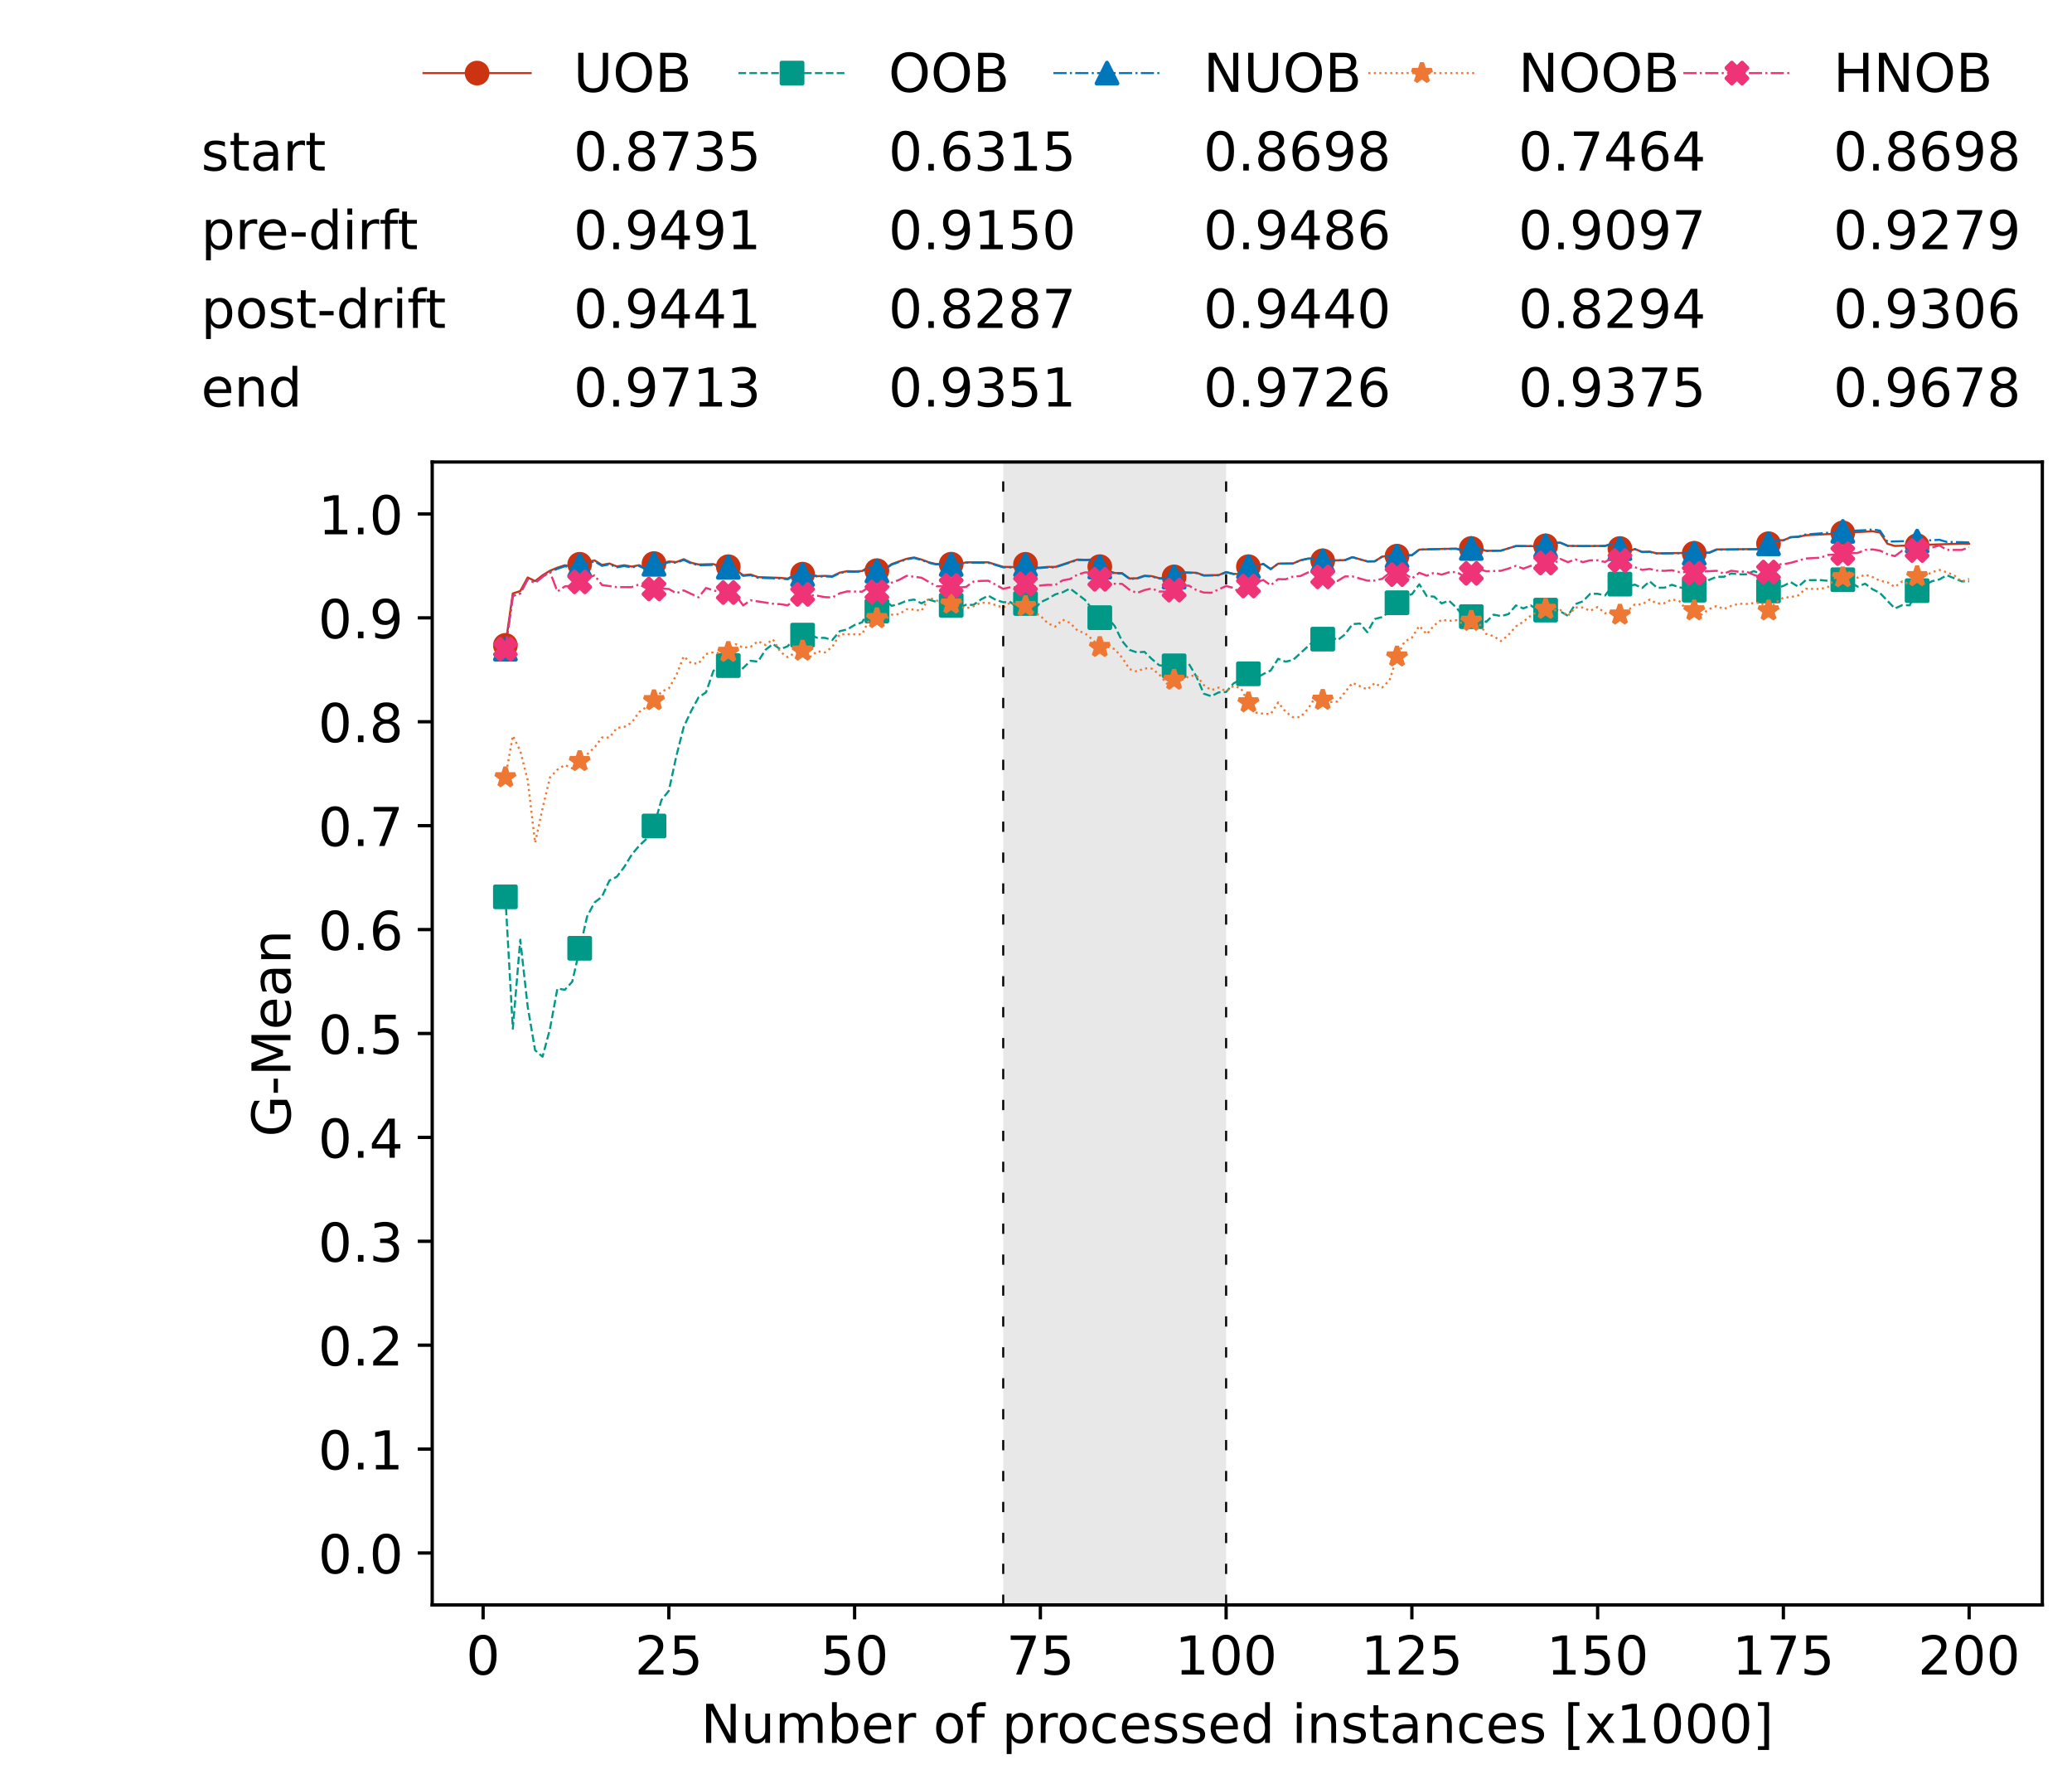 <?xml version="1.0" encoding="utf-8" standalone="no"?>
<!DOCTYPE svg PUBLIC "-//W3C//DTD SVG 1.1//EN"
  "http://www.w3.org/Graphics/SVG/1.1/DTD/svg11.dtd">
<!-- Created with matplotlib (https://matplotlib.org/) -->
<svg height="432.615pt" version="1.1" viewBox="0 0 502.65 432.615" width="502.65pt" xmlns="http://www.w3.org/2000/svg" xmlns:xlink="http://www.w3.org/1999/xlink">
 <defs>
  <style type="text/css">*{stroke-linecap:butt;stroke-linejoin:round;}</style>
 </defs>
 <g id="figure_1">
  <g id="patch_1">
   <path d="M 0 432.615 
L 502.65 432.615 
L 502.65 0 
L 0 0 
z
" style="fill:#ffffff;"/>
  </g>
  <g id="axes_1">
   <g id="patch_2">
    <path d="M 104.85 389.252 
L 495.45 389.252 
L 495.45 112.052 
L 104.85 112.052 
z
" style="fill:#ffffff;"/>
   </g>
   <g id="patch_3">
    <path clip-path="url(#p649c883a83)" d="M 297.446 389.252 
L 297.446 112.052 
L 243.372 112.052 
L 243.372 389.252 
z
" style="fill:#d3d3d3;opacity:0.5;"/>
   </g>
   <g id="matplotlib.axis_1">
    <g id="xtick_1">
     <g id="line2d_1">
      <defs>
       <path d="M 0 0 
L 0 3.5 
" id="m8610e74e6a" style="stroke:#000000;stroke-width:0.8;"/>
      </defs>
      <g>
       <use style="stroke:#000000;stroke-width:0.8;" x="117.197" xlink:href="#m8610e74e6a" y="389.252"/>
      </g>
     </g>
     <g id="text_1">
      <!-- 0 -->
      <g transform="translate(113.061 406.13)scale(0.13 -0.13)">
       <defs>
        <path d="M 31.781 66.406 
Q 24.172 66.406 20.328 58.906 
Q 16.5 51.422 16.5 36.375 
Q 16.5 21.391 20.328 13.891 
Q 24.172 6.391 31.781 6.391 
Q 39.453 6.391 43.281 13.891 
Q 47.125 21.391 47.125 36.375 
Q 47.125 51.422 43.281 58.906 
Q 39.453 66.406 31.781 66.406 
z
M 31.781 74.219 
Q 44.047 74.219 50.516 64.516 
Q 56.984 54.828 56.984 36.375 
Q 56.984 17.969 50.516 8.266 
Q 44.047 -1.422 31.781 -1.422 
Q 19.531 -1.422 13.062 8.266 
Q 6.594 17.969 6.594 36.375 
Q 6.594 54.828 13.062 64.516 
Q 19.531 74.219 31.781 74.219 
z
" id="DejaVuSans-48"/>
       </defs>
       <use xlink:href="#DejaVuSans-48"/>
      </g>
     </g>
    </g>
    <g id="xtick_2">
     <g id="line2d_2">
      <g>
       <use style="stroke:#000000;stroke-width:0.8;" x="162.259" xlink:href="#m8610e74e6a" y="389.252"/>
      </g>
     </g>
     <g id="text_2">
      <!-- 25 -->
      <g transform="translate(153.988 406.13)scale(0.13 -0.13)">
       <defs>
        <path d="M 19.188 8.297 
L 53.609 8.297 
L 53.609 0 
L 7.328 0 
L 7.328 8.297 
Q 12.938 14.109 22.625 23.891 
Q 32.328 33.688 34.812 36.531 
Q 39.547 41.844 41.422 45.531 
Q 43.312 49.219 43.312 52.781 
Q 43.312 58.594 39.234 62.25 
Q 35.156 65.922 28.609 65.922 
Q 23.969 65.922 18.812 64.312 
Q 13.672 62.703 7.812 59.422 
L 7.812 69.391 
Q 13.766 71.781 18.938 73 
Q 24.125 74.219 28.422 74.219 
Q 39.75 74.219 46.484 68.547 
Q 53.219 62.891 53.219 53.422 
Q 53.219 48.922 51.531 44.891 
Q 49.859 40.875 45.406 35.406 
Q 44.188 33.984 37.641 27.219 
Q 31.109 20.453 19.188 8.297 
z
" id="DejaVuSans-50"/>
        <path d="M 10.797 72.906 
L 49.516 72.906 
L 49.516 64.594 
L 19.828 64.594 
L 19.828 46.734 
Q 21.969 47.469 24.109 47.828 
Q 26.266 48.188 28.422 48.188 
Q 40.625 48.188 47.75 41.5 
Q 54.891 34.812 54.891 23.391 
Q 54.891 11.625 47.562 5.094 
Q 40.234 -1.422 26.906 -1.422 
Q 22.312 -1.422 17.547 -0.641 
Q 12.797 0.141 7.719 1.703 
L 7.719 11.625 
Q 12.109 9.234 16.797 8.062 
Q 21.484 6.891 26.703 6.891 
Q 35.156 6.891 40.078 11.328 
Q 45.016 15.766 45.016 23.391 
Q 45.016 31 40.078 35.438 
Q 35.156 39.891 26.703 39.891 
Q 22.75 39.891 18.812 39.016 
Q 14.891 38.141 10.797 36.281 
z
" id="DejaVuSans-53"/>
       </defs>
       <use xlink:href="#DejaVuSans-50"/>
       <use x="63.623" xlink:href="#DejaVuSans-53"/>
      </g>
     </g>
    </g>
    <g id="xtick_3">
     <g id="line2d_3">
      <g>
       <use style="stroke:#000000;stroke-width:0.8;" x="207.322" xlink:href="#m8610e74e6a" y="389.252"/>
      </g>
     </g>
     <g id="text_3">
      <!-- 50 -->
      <g transform="translate(199.05 406.13)scale(0.13 -0.13)">
       <use xlink:href="#DejaVuSans-53"/>
       <use x="63.623" xlink:href="#DejaVuSans-48"/>
      </g>
     </g>
    </g>
    <g id="xtick_4">
     <g id="line2d_4">
      <g>
       <use style="stroke:#000000;stroke-width:0.8;" x="252.384" xlink:href="#m8610e74e6a" y="389.252"/>
      </g>
     </g>
     <g id="text_4">
      <!-- 75 -->
      <g transform="translate(244.113 406.13)scale(0.13 -0.13)">
       <defs>
        <path d="M 8.203 72.906 
L 55.078 72.906 
L 55.078 68.703 
L 28.609 0 
L 18.312 0 
L 43.219 64.594 
L 8.203 64.594 
z
" id="DejaVuSans-55"/>
       </defs>
       <use xlink:href="#DejaVuSans-55"/>
       <use x="63.623" xlink:href="#DejaVuSans-53"/>
      </g>
     </g>
    </g>
    <g id="xtick_5">
     <g id="line2d_5">
      <g>
       <use style="stroke:#000000;stroke-width:0.8;" x="297.446" xlink:href="#m8610e74e6a" y="389.252"/>
      </g>
     </g>
     <g id="text_5">
      <!-- 100 -->
      <g transform="translate(285.039 406.13)scale(0.13 -0.13)">
       <defs>
        <path d="M 12.406 8.297 
L 28.516 8.297 
L 28.516 63.922 
L 10.984 60.406 
L 10.984 69.391 
L 28.422 72.906 
L 38.281 72.906 
L 38.281 8.297 
L 54.391 8.297 
L 54.391 0 
L 12.406 0 
z
" id="DejaVuSans-49"/>
       </defs>
       <use xlink:href="#DejaVuSans-49"/>
       <use x="63.623" xlink:href="#DejaVuSans-48"/>
       <use x="127.246" xlink:href="#DejaVuSans-48"/>
      </g>
     </g>
    </g>
    <g id="xtick_6">
     <g id="line2d_6">
      <g>
       <use style="stroke:#000000;stroke-width:0.8;" x="342.509" xlink:href="#m8610e74e6a" y="389.252"/>
      </g>
     </g>
     <g id="text_6">
      <!-- 125 -->
      <g transform="translate(330.102 406.13)scale(0.13 -0.13)">
       <use xlink:href="#DejaVuSans-49"/>
       <use x="63.623" xlink:href="#DejaVuSans-50"/>
       <use x="127.246" xlink:href="#DejaVuSans-53"/>
      </g>
     </g>
    </g>
    <g id="xtick_7">
     <g id="line2d_7">
      <g>
       <use style="stroke:#000000;stroke-width:0.8;" x="387.571" xlink:href="#m8610e74e6a" y="389.252"/>
      </g>
     </g>
     <g id="text_7">
      <!-- 150 -->
      <g transform="translate(375.164 406.13)scale(0.13 -0.13)">
       <use xlink:href="#DejaVuSans-49"/>
       <use x="63.623" xlink:href="#DejaVuSans-53"/>
       <use x="127.246" xlink:href="#DejaVuSans-48"/>
      </g>
     </g>
    </g>
    <g id="xtick_8">
     <g id="line2d_8">
      <g>
       <use style="stroke:#000000;stroke-width:0.8;" x="432.633" xlink:href="#m8610e74e6a" y="389.252"/>
      </g>
     </g>
     <g id="text_8">
      <!-- 175 -->
      <g transform="translate(420.226 406.13)scale(0.13 -0.13)">
       <use xlink:href="#DejaVuSans-49"/>
       <use x="63.623" xlink:href="#DejaVuSans-55"/>
       <use x="127.246" xlink:href="#DejaVuSans-53"/>
      </g>
     </g>
    </g>
    <g id="xtick_9">
     <g id="line2d_9">
      <g>
       <use style="stroke:#000000;stroke-width:0.8;" x="477.695" xlink:href="#m8610e74e6a" y="389.252"/>
      </g>
     </g>
     <g id="text_9">
      <!-- 200 -->
      <g transform="translate(465.289 406.13)scale(0.13 -0.13)">
       <use xlink:href="#DejaVuSans-50"/>
       <use x="63.623" xlink:href="#DejaVuSans-48"/>
       <use x="127.246" xlink:href="#DejaVuSans-48"/>
      </g>
     </g>
    </g>
    <g id="text_10">
     <!-- Number of processed instances [x1000] -->
     <g transform="translate(170.025 422.711)scale(0.13 -0.13)">
      <defs>
       <path d="M 9.812 72.906 
L 23.094 72.906 
L 55.422 11.922 
L 55.422 72.906 
L 64.984 72.906 
L 64.984 0 
L 51.703 0 
L 19.391 60.984 
L 19.391 0 
L 9.812 0 
z
" id="DejaVuSans-78"/>
       <path d="M 8.5 21.578 
L 8.5 54.688 
L 17.484 54.688 
L 17.484 21.922 
Q 17.484 14.156 20.5 10.266 
Q 23.531 6.391 29.594 6.391 
Q 36.859 6.391 41.078 11.031 
Q 45.312 15.672 45.312 23.688 
L 45.312 54.688 
L 54.297 54.688 
L 54.297 0 
L 45.312 0 
L 45.312 8.406 
Q 42.047 3.422 37.719 1 
Q 33.406 -1.422 27.688 -1.422 
Q 18.266 -1.422 13.375 4.438 
Q 8.5 10.297 8.5 21.578 
z
M 31.109 56 
z
" id="DejaVuSans-117"/>
       <path d="M 52 44.188 
Q 55.375 50.25 60.062 53.125 
Q 64.75 56 71.094 56 
Q 79.641 56 84.281 50.016 
Q 88.922 44.047 88.922 33.016 
L 88.922 0 
L 79.891 0 
L 79.891 32.719 
Q 79.891 40.578 77.094 44.375 
Q 74.312 48.188 68.609 48.188 
Q 61.625 48.188 57.562 43.547 
Q 53.516 38.922 53.516 30.906 
L 53.516 0 
L 44.484 0 
L 44.484 32.719 
Q 44.484 40.625 41.703 44.406 
Q 38.922 48.188 33.109 48.188 
Q 26.219 48.188 22.156 43.531 
Q 18.109 38.875 18.109 30.906 
L 18.109 0 
L 9.078 0 
L 9.078 54.688 
L 18.109 54.688 
L 18.109 46.188 
Q 21.188 51.219 25.484 53.609 
Q 29.781 56 35.688 56 
Q 41.656 56 45.828 52.969 
Q 50 49.953 52 44.188 
z
" id="DejaVuSans-109"/>
       <path d="M 48.688 27.297 
Q 48.688 37.203 44.609 42.844 
Q 40.531 48.484 33.406 48.484 
Q 26.266 48.484 22.188 42.844 
Q 18.109 37.203 18.109 27.297 
Q 18.109 17.391 22.188 11.75 
Q 26.266 6.109 33.406 6.109 
Q 40.531 6.109 44.609 11.75 
Q 48.688 17.391 48.688 27.297 
z
M 18.109 46.391 
Q 20.953 51.266 25.266 53.625 
Q 29.594 56 35.594 56 
Q 45.562 56 51.781 48.094 
Q 58.016 40.188 58.016 27.297 
Q 58.016 14.406 51.781 6.484 
Q 45.562 -1.422 35.594 -1.422 
Q 29.594 -1.422 25.266 0.953 
Q 20.953 3.328 18.109 8.203 
L 18.109 0 
L 9.078 0 
L 9.078 75.984 
L 18.109 75.984 
z
" id="DejaVuSans-98"/>
       <path d="M 56.203 29.594 
L 56.203 25.203 
L 14.891 25.203 
Q 15.484 15.922 20.484 11.062 
Q 25.484 6.203 34.422 6.203 
Q 39.594 6.203 44.453 7.469 
Q 49.312 8.734 54.109 11.281 
L 54.109 2.781 
Q 49.266 0.734 44.188 -0.344 
Q 39.109 -1.422 33.891 -1.422 
Q 20.797 -1.422 13.156 6.188 
Q 5.516 13.812 5.516 26.812 
Q 5.516 40.234 12.766 48.109 
Q 20.016 56 32.328 56 
Q 43.359 56 49.781 48.891 
Q 56.203 41.797 56.203 29.594 
z
M 47.219 32.234 
Q 47.125 39.594 43.094 43.984 
Q 39.062 48.391 32.422 48.391 
Q 24.906 48.391 20.391 44.141 
Q 15.875 39.891 15.188 32.172 
z
" id="DejaVuSans-101"/>
       <path d="M 41.109 46.297 
Q 39.594 47.172 37.812 47.578 
Q 36.031 48 33.891 48 
Q 26.266 48 22.188 43.047 
Q 18.109 38.094 18.109 28.812 
L 18.109 0 
L 9.078 0 
L 9.078 54.688 
L 18.109 54.688 
L 18.109 46.188 
Q 20.953 51.172 25.484 53.578 
Q 30.031 56 36.531 56 
Q 37.453 56 38.578 55.875 
Q 39.703 55.766 41.062 55.516 
z
" id="DejaVuSans-114"/>
       <path id="DejaVuSans-32"/>
       <path d="M 30.609 48.391 
Q 23.391 48.391 19.188 42.75 
Q 14.984 37.109 14.984 27.297 
Q 14.984 17.484 19.156 11.844 
Q 23.344 6.203 30.609 6.203 
Q 37.797 6.203 41.984 11.859 
Q 46.188 17.531 46.188 27.297 
Q 46.188 37.016 41.984 42.703 
Q 37.797 48.391 30.609 48.391 
z
M 30.609 56 
Q 42.328 56 49.016 48.375 
Q 55.719 40.766 55.719 27.297 
Q 55.719 13.875 49.016 6.219 
Q 42.328 -1.422 30.609 -1.422 
Q 18.844 -1.422 12.172 6.219 
Q 5.516 13.875 5.516 27.297 
Q 5.516 40.766 12.172 48.375 
Q 18.844 56 30.609 56 
z
" id="DejaVuSans-111"/>
       <path d="M 37.109 75.984 
L 37.109 68.5 
L 28.516 68.5 
Q 23.688 68.5 21.797 66.547 
Q 19.922 64.594 19.922 59.516 
L 19.922 54.688 
L 34.719 54.688 
L 34.719 47.703 
L 19.922 47.703 
L 19.922 0 
L 10.891 0 
L 10.891 47.703 
L 2.297 47.703 
L 2.297 54.688 
L 10.891 54.688 
L 10.891 58.5 
Q 10.891 67.625 15.141 71.797 
Q 19.391 75.984 28.609 75.984 
z
" id="DejaVuSans-102"/>
       <path d="M 18.109 8.203 
L 18.109 -20.797 
L 9.078 -20.797 
L 9.078 54.688 
L 18.109 54.688 
L 18.109 46.391 
Q 20.953 51.266 25.266 53.625 
Q 29.594 56 35.594 56 
Q 45.562 56 51.781 48.094 
Q 58.016 40.188 58.016 27.297 
Q 58.016 14.406 51.781 6.484 
Q 45.562 -1.422 35.594 -1.422 
Q 29.594 -1.422 25.266 0.953 
Q 20.953 3.328 18.109 8.203 
z
M 48.688 27.297 
Q 48.688 37.203 44.609 42.844 
Q 40.531 48.484 33.406 48.484 
Q 26.266 48.484 22.188 42.844 
Q 18.109 37.203 18.109 27.297 
Q 18.109 17.391 22.188 11.75 
Q 26.266 6.109 33.406 6.109 
Q 40.531 6.109 44.609 11.75 
Q 48.688 17.391 48.688 27.297 
z
" id="DejaVuSans-112"/>
       <path d="M 48.781 52.594 
L 48.781 44.188 
Q 44.969 46.297 41.141 47.344 
Q 37.312 48.391 33.406 48.391 
Q 24.656 48.391 19.812 42.844 
Q 14.984 37.312 14.984 27.297 
Q 14.984 17.281 19.812 11.734 
Q 24.656 6.203 33.406 6.203 
Q 37.312 6.203 41.141 7.25 
Q 44.969 8.297 48.781 10.406 
L 48.781 2.094 
Q 45.016 0.344 40.984 -0.531 
Q 36.969 -1.422 32.422 -1.422 
Q 20.062 -1.422 12.781 6.344 
Q 5.516 14.109 5.516 27.297 
Q 5.516 40.672 12.859 48.328 
Q 20.219 56 33.016 56 
Q 37.156 56 41.109 55.141 
Q 45.062 54.297 48.781 52.594 
z
" id="DejaVuSans-99"/>
       <path d="M 44.281 53.078 
L 44.281 44.578 
Q 40.484 46.531 36.375 47.5 
Q 32.281 48.484 27.875 48.484 
Q 21.188 48.484 17.844 46.438 
Q 14.5 44.391 14.5 40.281 
Q 14.5 37.156 16.891 35.375 
Q 19.281 33.594 26.516 31.984 
L 29.594 31.297 
Q 39.156 29.25 43.188 25.516 
Q 47.219 21.781 47.219 15.094 
Q 47.219 7.469 41.188 3.016 
Q 35.156 -1.422 24.609 -1.422 
Q 20.219 -1.422 15.453 -0.562 
Q 10.688 0.297 5.422 2 
L 5.422 11.281 
Q 10.406 8.688 15.234 7.391 
Q 20.062 6.109 24.812 6.109 
Q 31.156 6.109 34.562 8.281 
Q 37.984 10.453 37.984 14.406 
Q 37.984 18.062 35.516 20.016 
Q 33.062 21.969 24.703 23.781 
L 21.578 24.516 
Q 13.234 26.266 9.516 29.906 
Q 5.812 33.547 5.812 39.891 
Q 5.812 47.609 11.281 51.797 
Q 16.75 56 26.812 56 
Q 31.781 56 36.172 55.266 
Q 40.578 54.547 44.281 53.078 
z
" id="DejaVuSans-115"/>
       <path d="M 45.406 46.391 
L 45.406 75.984 
L 54.391 75.984 
L 54.391 0 
L 45.406 0 
L 45.406 8.203 
Q 42.578 3.328 38.25 0.953 
Q 33.938 -1.422 27.875 -1.422 
Q 17.969 -1.422 11.734 6.484 
Q 5.516 14.406 5.516 27.297 
Q 5.516 40.188 11.734 48.094 
Q 17.969 56 27.875 56 
Q 33.938 56 38.25 53.625 
Q 42.578 51.266 45.406 46.391 
z
M 14.797 27.297 
Q 14.797 17.391 18.875 11.75 
Q 22.953 6.109 30.078 6.109 
Q 37.203 6.109 41.297 11.75 
Q 45.406 17.391 45.406 27.297 
Q 45.406 37.203 41.297 42.844 
Q 37.203 48.484 30.078 48.484 
Q 22.953 48.484 18.875 42.844 
Q 14.797 37.203 14.797 27.297 
z
" id="DejaVuSans-100"/>
       <path d="M 9.422 54.688 
L 18.406 54.688 
L 18.406 0 
L 9.422 0 
z
M 9.422 75.984 
L 18.406 75.984 
L 18.406 64.594 
L 9.422 64.594 
z
" id="DejaVuSans-105"/>
       <path d="M 54.891 33.016 
L 54.891 0 
L 45.906 0 
L 45.906 32.719 
Q 45.906 40.484 42.875 44.328 
Q 39.844 48.188 33.797 48.188 
Q 26.516 48.188 22.312 43.547 
Q 18.109 38.922 18.109 30.906 
L 18.109 0 
L 9.078 0 
L 9.078 54.688 
L 18.109 54.688 
L 18.109 46.188 
Q 21.344 51.125 25.703 53.562 
Q 30.078 56 35.797 56 
Q 45.219 56 50.047 50.172 
Q 54.891 44.344 54.891 33.016 
z
" id="DejaVuSans-110"/>
       <path d="M 18.312 70.219 
L 18.312 54.688 
L 36.812 54.688 
L 36.812 47.703 
L 18.312 47.703 
L 18.312 18.016 
Q 18.312 11.328 20.141 9.422 
Q 21.969 7.516 27.594 7.516 
L 36.812 7.516 
L 36.812 0 
L 27.594 0 
Q 17.188 0 13.234 3.875 
Q 9.281 7.766 9.281 18.016 
L 9.281 47.703 
L 2.688 47.703 
L 2.688 54.688 
L 9.281 54.688 
L 9.281 70.219 
z
" id="DejaVuSans-116"/>
       <path d="M 34.281 27.484 
Q 23.391 27.484 19.188 25 
Q 14.984 22.516 14.984 16.5 
Q 14.984 11.719 18.141 8.906 
Q 21.297 6.109 26.703 6.109 
Q 34.188 6.109 38.703 11.406 
Q 43.219 16.703 43.219 25.484 
L 43.219 27.484 
z
M 52.203 31.203 
L 52.203 0 
L 43.219 0 
L 43.219 8.297 
Q 40.141 3.328 35.547 0.953 
Q 30.953 -1.422 24.312 -1.422 
Q 15.922 -1.422 10.953 3.297 
Q 6 8.016 6 15.922 
Q 6 25.141 12.172 29.828 
Q 18.359 34.516 30.609 34.516 
L 43.219 34.516 
L 43.219 35.406 
Q 43.219 41.609 39.141 45 
Q 35.062 48.391 27.688 48.391 
Q 23 48.391 18.547 47.266 
Q 14.109 46.141 10.016 43.891 
L 10.016 52.203 
Q 14.938 54.109 19.578 55.047 
Q 24.219 56 28.609 56 
Q 40.484 56 46.344 49.844 
Q 52.203 43.703 52.203 31.203 
z
" id="DejaVuSans-97"/>
       <path d="M 8.594 75.984 
L 29.297 75.984 
L 29.297 69 
L 17.578 69 
L 17.578 -6.203 
L 29.297 -6.203 
L 29.297 -13.188 
L 8.594 -13.188 
z
" id="DejaVuSans-91"/>
       <path d="M 54.891 54.688 
L 35.109 28.078 
L 55.906 0 
L 45.312 0 
L 29.391 21.484 
L 13.484 0 
L 2.875 0 
L 24.125 28.609 
L 4.688 54.688 
L 15.281 54.688 
L 29.781 35.203 
L 44.281 54.688 
z
" id="DejaVuSans-120"/>
       <path d="M 30.422 75.984 
L 30.422 -13.188 
L 9.719 -13.188 
L 9.719 -6.203 
L 21.391 -6.203 
L 21.391 69 
L 9.719 69 
L 9.719 75.984 
z
" id="DejaVuSans-93"/>
      </defs>
      <use xlink:href="#DejaVuSans-78"/>
      <use x="74.805" xlink:href="#DejaVuSans-117"/>
      <use x="138.184" xlink:href="#DejaVuSans-109"/>
      <use x="235.596" xlink:href="#DejaVuSans-98"/>
      <use x="299.072" xlink:href="#DejaVuSans-101"/>
      <use x="360.596" xlink:href="#DejaVuSans-114"/>
      <use x="401.709" xlink:href="#DejaVuSans-32"/>
      <use x="433.496" xlink:href="#DejaVuSans-111"/>
      <use x="494.678" xlink:href="#DejaVuSans-102"/>
      <use x="529.883" xlink:href="#DejaVuSans-32"/>
      <use x="561.67" xlink:href="#DejaVuSans-112"/>
      <use x="625.146" xlink:href="#DejaVuSans-114"/>
      <use x="664.01" xlink:href="#DejaVuSans-111"/>
      <use x="725.191" xlink:href="#DejaVuSans-99"/>
      <use x="780.172" xlink:href="#DejaVuSans-101"/>
      <use x="841.695" xlink:href="#DejaVuSans-115"/>
      <use x="893.795" xlink:href="#DejaVuSans-115"/>
      <use x="945.895" xlink:href="#DejaVuSans-101"/>
      <use x="1007.418" xlink:href="#DejaVuSans-100"/>
      <use x="1070.895" xlink:href="#DejaVuSans-32"/>
      <use x="1102.682" xlink:href="#DejaVuSans-105"/>
      <use x="1130.465" xlink:href="#DejaVuSans-110"/>
      <use x="1193.844" xlink:href="#DejaVuSans-115"/>
      <use x="1245.943" xlink:href="#DejaVuSans-116"/>
      <use x="1285.152" xlink:href="#DejaVuSans-97"/>
      <use x="1346.432" xlink:href="#DejaVuSans-110"/>
      <use x="1409.811" xlink:href="#DejaVuSans-99"/>
      <use x="1464.791" xlink:href="#DejaVuSans-101"/>
      <use x="1526.314" xlink:href="#DejaVuSans-115"/>
      <use x="1578.414" xlink:href="#DejaVuSans-32"/>
      <use x="1610.201" xlink:href="#DejaVuSans-91"/>
      <use x="1649.215" xlink:href="#DejaVuSans-120"/>
      <use x="1708.395" xlink:href="#DejaVuSans-49"/>
      <use x="1772.018" xlink:href="#DejaVuSans-48"/>
      <use x="1835.641" xlink:href="#DejaVuSans-48"/>
      <use x="1899.264" xlink:href="#DejaVuSans-48"/>
      <use x="1962.887" xlink:href="#DejaVuSans-93"/>
     </g>
    </g>
   </g>
   <g id="matplotlib.axis_2">
    <g id="ytick_1">
     <g id="line2d_10">
      <defs>
       <path d="M 0 0 
L -3.5 0 
" id="m67aeeefa8c" style="stroke:#000000;stroke-width:0.8;"/>
      </defs>
      <g>
       <use style="stroke:#000000;stroke-width:0.8;" x="104.85" xlink:href="#m67aeeefa8c" y="376.652"/>
      </g>
     </g>
     <g id="text_11">
      <!-- 0.0 -->
      <g transform="translate(77.176 381.591)scale(0.13 -0.13)">
       <defs>
        <path d="M 10.688 12.406 
L 21 12.406 
L 21 0 
L 10.688 0 
z
" id="DejaVuSans-46"/>
       </defs>
       <use xlink:href="#DejaVuSans-48"/>
       <use x="63.623" xlink:href="#DejaVuSans-46"/>
       <use x="95.41" xlink:href="#DejaVuSans-48"/>
      </g>
     </g>
    </g>
    <g id="ytick_2">
     <g id="line2d_11">
      <g>
       <use style="stroke:#000000;stroke-width:0.8;" x="104.85" xlink:href="#m67aeeefa8c" y="351.452"/>
      </g>
     </g>
     <g id="text_12">
      <!-- 0.1 -->
      <g transform="translate(77.176 356.391)scale(0.13 -0.13)">
       <use xlink:href="#DejaVuSans-48"/>
       <use x="63.623" xlink:href="#DejaVuSans-46"/>
       <use x="95.41" xlink:href="#DejaVuSans-49"/>
      </g>
     </g>
    </g>
    <g id="ytick_3">
     <g id="line2d_12">
      <g>
       <use style="stroke:#000000;stroke-width:0.8;" x="104.85" xlink:href="#m67aeeefa8c" y="326.252"/>
      </g>
     </g>
     <g id="text_13">
      <!-- 0.2 -->
      <g transform="translate(77.176 331.191)scale(0.13 -0.13)">
       <use xlink:href="#DejaVuSans-48"/>
       <use x="63.623" xlink:href="#DejaVuSans-46"/>
       <use x="95.41" xlink:href="#DejaVuSans-50"/>
      </g>
     </g>
    </g>
    <g id="ytick_4">
     <g id="line2d_13">
      <g>
       <use style="stroke:#000000;stroke-width:0.8;" x="104.85" xlink:href="#m67aeeefa8c" y="301.052"/>
      </g>
     </g>
     <g id="text_14">
      <!-- 0.3 -->
      <g transform="translate(77.176 305.991)scale(0.13 -0.13)">
       <defs>
        <path d="M 40.578 39.312 
Q 47.656 37.797 51.625 33 
Q 55.609 28.219 55.609 21.188 
Q 55.609 10.406 48.188 4.484 
Q 40.766 -1.422 27.094 -1.422 
Q 22.516 -1.422 17.656 -0.516 
Q 12.797 0.391 7.625 2.203 
L 7.625 11.719 
Q 11.719 9.328 16.594 8.109 
Q 21.484 6.891 26.812 6.891 
Q 36.078 6.891 40.938 10.547 
Q 45.797 14.203 45.797 21.188 
Q 45.797 27.641 41.281 31.266 
Q 36.766 34.906 28.719 34.906 
L 20.219 34.906 
L 20.219 43.016 
L 29.109 43.016 
Q 36.375 43.016 40.234 45.922 
Q 44.094 48.828 44.094 54.297 
Q 44.094 59.906 40.109 62.906 
Q 36.141 65.922 28.719 65.922 
Q 24.656 65.922 20.016 65.031 
Q 15.375 64.156 9.812 62.312 
L 9.812 71.094 
Q 15.438 72.656 20.344 73.438 
Q 25.25 74.219 29.594 74.219 
Q 40.828 74.219 47.359 69.109 
Q 53.906 64.016 53.906 55.328 
Q 53.906 49.266 50.438 45.094 
Q 46.969 40.922 40.578 39.312 
z
" id="DejaVuSans-51"/>
       </defs>
       <use xlink:href="#DejaVuSans-48"/>
       <use x="63.623" xlink:href="#DejaVuSans-46"/>
       <use x="95.41" xlink:href="#DejaVuSans-51"/>
      </g>
     </g>
    </g>
    <g id="ytick_5">
     <g id="line2d_14">
      <g>
       <use style="stroke:#000000;stroke-width:0.8;" x="104.85" xlink:href="#m67aeeefa8c" y="275.852"/>
      </g>
     </g>
     <g id="text_15">
      <!-- 0.4 -->
      <g transform="translate(77.176 280.791)scale(0.13 -0.13)">
       <defs>
        <path d="M 37.797 64.312 
L 12.891 25.391 
L 37.797 25.391 
z
M 35.203 72.906 
L 47.609 72.906 
L 47.609 25.391 
L 58.016 25.391 
L 58.016 17.188 
L 47.609 17.188 
L 47.609 0 
L 37.797 0 
L 37.797 17.188 
L 4.891 17.188 
L 4.891 26.703 
z
" id="DejaVuSans-52"/>
       </defs>
       <use xlink:href="#DejaVuSans-48"/>
       <use x="63.623" xlink:href="#DejaVuSans-46"/>
       <use x="95.41" xlink:href="#DejaVuSans-52"/>
      </g>
     </g>
    </g>
    <g id="ytick_6">
     <g id="line2d_15">
      <g>
       <use style="stroke:#000000;stroke-width:0.8;" x="104.85" xlink:href="#m67aeeefa8c" y="250.652"/>
      </g>
     </g>
     <g id="text_16">
      <!-- 0.5 -->
      <g transform="translate(77.176 255.591)scale(0.13 -0.13)">
       <use xlink:href="#DejaVuSans-48"/>
       <use x="63.623" xlink:href="#DejaVuSans-46"/>
       <use x="95.41" xlink:href="#DejaVuSans-53"/>
      </g>
     </g>
    </g>
    <g id="ytick_7">
     <g id="line2d_16">
      <g>
       <use style="stroke:#000000;stroke-width:0.8;" x="104.85" xlink:href="#m67aeeefa8c" y="225.452"/>
      </g>
     </g>
     <g id="text_17">
      <!-- 0.6 -->
      <g transform="translate(77.176 230.391)scale(0.13 -0.13)">
       <defs>
        <path d="M 33.016 40.375 
Q 26.375 40.375 22.484 35.828 
Q 18.609 31.297 18.609 23.391 
Q 18.609 15.531 22.484 10.953 
Q 26.375 6.391 33.016 6.391 
Q 39.656 6.391 43.531 10.953 
Q 47.406 15.531 47.406 23.391 
Q 47.406 31.297 43.531 35.828 
Q 39.656 40.375 33.016 40.375 
z
M 52.594 71.297 
L 52.594 62.312 
Q 48.875 64.062 45.094 64.984 
Q 41.312 65.922 37.594 65.922 
Q 27.828 65.922 22.672 59.328 
Q 17.531 52.734 16.797 39.406 
Q 19.672 43.656 24.016 45.922 
Q 28.375 48.188 33.594 48.188 
Q 44.578 48.188 50.953 41.516 
Q 57.328 34.859 57.328 23.391 
Q 57.328 12.156 50.688 5.359 
Q 44.047 -1.422 33.016 -1.422 
Q 20.359 -1.422 13.672 8.266 
Q 6.984 17.969 6.984 36.375 
Q 6.984 53.656 15.188 63.938 
Q 23.391 74.219 37.203 74.219 
Q 40.922 74.219 44.703 73.484 
Q 48.484 72.75 52.594 71.297 
z
" id="DejaVuSans-54"/>
       </defs>
       <use xlink:href="#DejaVuSans-48"/>
       <use x="63.623" xlink:href="#DejaVuSans-46"/>
       <use x="95.41" xlink:href="#DejaVuSans-54"/>
      </g>
     </g>
    </g>
    <g id="ytick_8">
     <g id="line2d_17">
      <g>
       <use style="stroke:#000000;stroke-width:0.8;" x="104.85" xlink:href="#m67aeeefa8c" y="200.252"/>
      </g>
     </g>
     <g id="text_18">
      <!-- 0.7 -->
      <g transform="translate(77.176 205.191)scale(0.13 -0.13)">
       <use xlink:href="#DejaVuSans-48"/>
       <use x="63.623" xlink:href="#DejaVuSans-46"/>
       <use x="95.41" xlink:href="#DejaVuSans-55"/>
      </g>
     </g>
    </g>
    <g id="ytick_9">
     <g id="line2d_18">
      <g>
       <use style="stroke:#000000;stroke-width:0.8;" x="104.85" xlink:href="#m67aeeefa8c" y="175.052"/>
      </g>
     </g>
     <g id="text_19">
      <!-- 0.8 -->
      <g transform="translate(77.176 179.991)scale(0.13 -0.13)">
       <defs>
        <path d="M 31.781 34.625 
Q 24.75 34.625 20.719 30.859 
Q 16.703 27.094 16.703 20.516 
Q 16.703 13.922 20.719 10.156 
Q 24.75 6.391 31.781 6.391 
Q 38.812 6.391 42.859 10.172 
Q 46.922 13.969 46.922 20.516 
Q 46.922 27.094 42.891 30.859 
Q 38.875 34.625 31.781 34.625 
z
M 21.922 38.812 
Q 15.578 40.375 12.031 44.719 
Q 8.5 49.078 8.5 55.328 
Q 8.5 64.062 14.719 69.141 
Q 20.953 74.219 31.781 74.219 
Q 42.672 74.219 48.875 69.141 
Q 55.078 64.062 55.078 55.328 
Q 55.078 49.078 51.531 44.719 
Q 48 40.375 41.703 38.812 
Q 48.828 37.156 52.797 32.312 
Q 56.781 27.484 56.781 20.516 
Q 56.781 9.906 50.312 4.234 
Q 43.844 -1.422 31.781 -1.422 
Q 19.734 -1.422 13.25 4.234 
Q 6.781 9.906 6.781 20.516 
Q 6.781 27.484 10.781 32.312 
Q 14.797 37.156 21.922 38.812 
z
M 18.312 54.391 
Q 18.312 48.734 21.844 45.562 
Q 25.391 42.391 31.781 42.391 
Q 38.141 42.391 41.719 45.562 
Q 45.312 48.734 45.312 54.391 
Q 45.312 60.062 41.719 63.234 
Q 38.141 66.406 31.781 66.406 
Q 25.391 66.406 21.844 63.234 
Q 18.312 60.062 18.312 54.391 
z
" id="DejaVuSans-56"/>
       </defs>
       <use xlink:href="#DejaVuSans-48"/>
       <use x="63.623" xlink:href="#DejaVuSans-46"/>
       <use x="95.41" xlink:href="#DejaVuSans-56"/>
      </g>
     </g>
    </g>
    <g id="ytick_10">
     <g id="line2d_19">
      <g>
       <use style="stroke:#000000;stroke-width:0.8;" x="104.85" xlink:href="#m67aeeefa8c" y="149.852"/>
      </g>
     </g>
     <g id="text_20">
      <!-- 0.9 -->
      <g transform="translate(77.176 154.791)scale(0.13 -0.13)">
       <defs>
        <path d="M 10.984 1.516 
L 10.984 10.5 
Q 14.703 8.734 18.5 7.812 
Q 22.312 6.891 25.984 6.891 
Q 35.75 6.891 40.891 13.453 
Q 46.047 20.016 46.781 33.406 
Q 43.953 29.203 39.594 26.953 
Q 35.25 24.703 29.984 24.703 
Q 19.047 24.703 12.672 31.312 
Q 6.297 37.938 6.297 49.422 
Q 6.297 60.641 12.938 67.422 
Q 19.578 74.219 30.609 74.219 
Q 43.266 74.219 49.922 64.516 
Q 56.594 54.828 56.594 36.375 
Q 56.594 19.141 48.406 8.859 
Q 40.234 -1.422 26.422 -1.422 
Q 22.703 -1.422 18.891 -0.688 
Q 15.094 0.047 10.984 1.516 
z
M 30.609 32.422 
Q 37.25 32.422 41.125 36.953 
Q 45.016 41.5 45.016 49.422 
Q 45.016 57.281 41.125 61.844 
Q 37.25 66.406 30.609 66.406 
Q 23.969 66.406 20.094 61.844 
Q 16.219 57.281 16.219 49.422 
Q 16.219 41.5 20.094 36.953 
Q 23.969 32.422 30.609 32.422 
z
" id="DejaVuSans-57"/>
       </defs>
       <use xlink:href="#DejaVuSans-48"/>
       <use x="63.623" xlink:href="#DejaVuSans-46"/>
       <use x="95.41" xlink:href="#DejaVuSans-57"/>
      </g>
     </g>
    </g>
    <g id="ytick_11">
     <g id="line2d_20">
      <g>
       <use style="stroke:#000000;stroke-width:0.8;" x="104.85" xlink:href="#m67aeeefa8c" y="124.652"/>
      </g>
     </g>
     <g id="text_21">
      <!-- 1.0 -->
      <g transform="translate(77.176 129.591)scale(0.13 -0.13)">
       <use xlink:href="#DejaVuSans-49"/>
       <use x="63.623" xlink:href="#DejaVuSans-46"/>
       <use x="95.41" xlink:href="#DejaVuSans-48"/>
      </g>
     </g>
    </g>
    <g id="text_22">
     <!-- G-Mean -->
     <g transform="translate(70.472 275.744)rotate(-90)scale(0.13 -0.13)">
      <defs>
       <path d="M 59.516 10.406 
L 59.516 29.984 
L 43.406 29.984 
L 43.406 38.094 
L 69.281 38.094 
L 69.281 6.781 
Q 63.578 2.734 56.688 0.656 
Q 49.812 -1.422 42 -1.422 
Q 24.906 -1.422 15.25 8.562 
Q 5.609 18.562 5.609 36.375 
Q 5.609 54.25 15.25 64.234 
Q 24.906 74.219 42 74.219 
Q 49.125 74.219 55.547 72.453 
Q 61.969 70.703 67.391 67.281 
L 67.391 56.781 
Q 61.922 61.422 55.766 63.766 
Q 49.609 66.109 42.828 66.109 
Q 29.438 66.109 22.719 58.641 
Q 16.016 51.172 16.016 36.375 
Q 16.016 21.625 22.719 14.156 
Q 29.438 6.688 42.828 6.688 
Q 48.047 6.688 52.141 7.594 
Q 56.25 8.5 59.516 10.406 
z
" id="DejaVuSans-71"/>
       <path d="M 4.891 31.391 
L 31.203 31.391 
L 31.203 23.391 
L 4.891 23.391 
z
" id="DejaVuSans-45"/>
       <path d="M 9.812 72.906 
L 24.516 72.906 
L 43.109 23.297 
L 61.812 72.906 
L 76.516 72.906 
L 76.516 0 
L 66.891 0 
L 66.891 64.016 
L 48.094 14.016 
L 38.188 14.016 
L 19.391 64.016 
L 19.391 0 
L 9.812 0 
z
" id="DejaVuSans-77"/>
      </defs>
      <use xlink:href="#DejaVuSans-71"/>
      <use x="77.49" xlink:href="#DejaVuSans-45"/>
      <use x="113.574" xlink:href="#DejaVuSans-77"/>
      <use x="199.854" xlink:href="#DejaVuSans-101"/>
      <use x="261.377" xlink:href="#DejaVuSans-97"/>
      <use x="322.656" xlink:href="#DejaVuSans-110"/>
     </g>
    </g>
   </g>
   <g id="line2d_21"/>
   <g id="line2d_22"/>
   <g id="line2d_23"/>
   <g id="line2d_24"/>
   <g id="line2d_25"/>
   <g id="line2d_26">
    <path clip-path="url(#p649c883a83)" d="M 122.605 156.528 
L 124.407 143.933 
L 126.21 143.353 
L 128.012 140.06 
L 129.815 140.936 
L 131.617 139.53 
L 133.419 138.418 
L 135.222 137.676 
L 137.024 137.094 
L 138.827 137.397 
L 142.432 136.326 
L 144.234 135.913 
L 146.037 137.011 
L 147.839 136.677 
L 149.642 137.38 
L 151.444 137.081 
L 153.247 137.418 
L 155.049 137.078 
L 156.852 137.88 
L 158.654 136.68 
L 160.457 136.72 
L 162.259 136.178 
L 164.062 136.321 
L 165.864 135.627 
L 167.667 136.479 
L 169.469 136.909 
L 173.074 136.817 
L 174.877 137.442 
L 176.679 137.441 
L 178.482 138.223 
L 180.284 139.51 
L 182.087 139.332 
L 183.889 139.972 
L 189.297 140.153 
L 191.099 140.334 
L 192.902 139.33 
L 196.507 139.266 
L 198.309 139.739 
L 200.112 139.666 
L 201.914 139.757 
L 203.717 138.886 
L 205.519 138.53 
L 207.322 138.577 
L 209.124 138.492 
L 210.927 137.398 
L 212.729 138.401 
L 214.532 138.039 
L 216.334 136.799 
L 219.939 135.524 
L 221.742 135.207 
L 223.544 135.708 
L 225.347 136.381 
L 227.149 136.809 
L 228.952 136.745 
L 232.557 136.855 
L 234.359 136.388 
L 239.767 136.383 
L 243.372 137.485 
L 246.976 137.532 
L 248.779 136.866 
L 250.581 137.657 
L 252.384 137.665 
L 254.186 137.495 
L 255.989 137.496 
L 261.396 135.706 
L 263.199 135.775 
L 265.001 135.717 
L 266.804 137.432 
L 268.606 138.39 
L 270.409 138.97 
L 272.211 138.996 
L 274.014 140.294 
L 275.816 140.251 
L 277.619 139.625 
L 279.421 139.736 
L 281.224 140.23 
L 283.026 140.264 
L 284.829 139.914 
L 286.631 138.801 
L 290.236 138.92 
L 292.039 139.536 
L 295.644 139.479 
L 297.446 138.737 
L 299.249 139.185 
L 301.051 139.235 
L 302.854 137.436 
L 304.656 137.308 
L 306.459 136.75 
L 308.261 138.015 
L 310.064 136.702 
L 313.669 136.662 
L 315.471 135.889 
L 317.274 135.486 
L 319.076 135.432 
L 320.879 136.01 
L 326.286 135.841 
L 328.089 135.127 
L 331.694 136.151 
L 333.496 136.131 
L 335.299 134.999 
L 337.101 134.85 
L 338.904 134.885 
L 340.706 134.683 
L 342.509 134.666 
L 344.311 133.292 
L 349.719 133.132 
L 353.324 133.085 
L 355.126 133.591 
L 356.928 133.021 
L 358.731 133.003 
L 360.533 133.599 
L 364.138 133.543 
L 367.743 132.435 
L 371.348 132.448 
L 373.151 132.514 
L 374.953 132.383 
L 376.756 131.68 
L 378.558 131.623 
L 380.361 132.388 
L 383.966 132.433 
L 389.373 132.401 
L 391.176 131.818 
L 392.978 133.034 
L 394.781 133.817 
L 396.583 133.149 
L 398.386 133.85 
L 400.188 133.799 
L 401.991 134.201 
L 414.608 134.027 
L 416.411 133.26 
L 427.226 133.153 
L 429.028 131.863 
L 430.831 131.007 
L 432.633 131.027 
L 434.436 130.287 
L 436.238 130.228 
L 438.041 129.813 
L 445.251 129.455 
L 447.053 129.235 
L 454.263 128.855 
L 456.066 129.161 
L 457.868 131.87 
L 459.671 132.415 
L 470.485 132.027 
L 475.893 131.86 
L 477.695 131.879 
L 477.695 131.879 
" style="fill:none;stroke:#cc3311;stroke-linecap:square;stroke-width:0.5;"/>
    <defs>
     <path d="M 0 2.5 
C 0.663 2.5 1.299 2.237 1.768 1.768 
C 2.237 1.299 2.5 0.663 2.5 0 
C 2.5 -0.663 2.237 -1.299 1.768 -1.768 
C 1.299 -2.237 0.663 -2.5 0 -2.5 
C -0.663 -2.5 -1.299 -2.237 -1.768 -1.768 
C -2.237 -1.299 -2.5 -0.663 -2.5 0 
C -2.5 0.663 -2.237 1.299 -1.768 1.768 
C -1.299 2.237 -0.663 2.5 0 2.5 
z
" id="mece0a379cf" style="stroke:#cc3311;"/>
    </defs>
    <g clip-path="url(#p649c883a83)">
     <use style="fill:#cc3311;stroke:#cc3311;" x="122.605" xlink:href="#mece0a379cf" y="156.528"/>
     <use style="fill:#cc3311;stroke:#cc3311;" x="140.629" xlink:href="#mece0a379cf" y="136.861"/>
     <use style="fill:#cc3311;stroke:#cc3311;" x="158.654" xlink:href="#mece0a379cf" y="136.68"/>
     <use style="fill:#cc3311;stroke:#cc3311;" x="176.679" xlink:href="#mece0a379cf" y="137.441"/>
     <use style="fill:#cc3311;stroke:#cc3311;" x="194.704" xlink:href="#mece0a379cf" y="139.253"/>
     <use style="fill:#cc3311;stroke:#cc3311;" x="212.729" xlink:href="#mece0a379cf" y="138.401"/>
     <use style="fill:#cc3311;stroke:#cc3311;" x="230.754" xlink:href="#mece0a379cf" y="136.834"/>
     <use style="fill:#cc3311;stroke:#cc3311;" x="248.779" xlink:href="#mece0a379cf" y="136.866"/>
     <use style="fill:#cc3311;stroke:#cc3311;" x="266.804" xlink:href="#mece0a379cf" y="137.432"/>
     <use style="fill:#cc3311;stroke:#cc3311;" x="284.829" xlink:href="#mece0a379cf" y="139.914"/>
     <use style="fill:#cc3311;stroke:#cc3311;" x="302.854" xlink:href="#mece0a379cf" y="137.436"/>
     <use style="fill:#cc3311;stroke:#cc3311;" x="320.879" xlink:href="#mece0a379cf" y="136.01"/>
     <use style="fill:#cc3311;stroke:#cc3311;" x="338.904" xlink:href="#mece0a379cf" y="134.885"/>
     <use style="fill:#cc3311;stroke:#cc3311;" x="356.928" xlink:href="#mece0a379cf" y="133.021"/>
     <use style="fill:#cc3311;stroke:#cc3311;" x="374.953" xlink:href="#mece0a379cf" y="132.383"/>
     <use style="fill:#cc3311;stroke:#cc3311;" x="392.978" xlink:href="#mece0a379cf" y="133.034"/>
     <use style="fill:#cc3311;stroke:#cc3311;" x="411.003" xlink:href="#mece0a379cf" y="134.183"/>
     <use style="fill:#cc3311;stroke:#cc3311;" x="429.028" xlink:href="#mece0a379cf" y="131.863"/>
     <use style="fill:#cc3311;stroke:#cc3311;" x="447.053" xlink:href="#mece0a379cf" y="129.235"/>
     <use style="fill:#cc3311;stroke:#cc3311;" x="465.078" xlink:href="#mece0a379cf" y="132.34"/>
    </g>
   </g>
   <g id="line2d_27"/>
   <g id="line2d_28"/>
   <g id="line2d_29"/>
   <g id="line2d_30"/>
   <g id="line2d_31">
    <path clip-path="url(#p649c883a83)" d="M 122.605 217.513 
L 124.407 249.483 
L 126.21 227.912 
L 128.012 244.139 
L 129.815 254.728 
L 131.617 256.294 
L 133.419 249.536 
L 135.222 239.745 
L 137.024 240.059 
L 138.827 238.098 
L 142.432 222.262 
L 144.234 218.883 
L 146.037 217.469 
L 147.839 213.554 
L 149.642 212.639 
L 151.444 210.257 
L 153.247 207.285 
L 155.049 205.125 
L 156.852 203.439 
L 158.654 200.329 
L 160.457 194.033 
L 162.259 191.79 
L 164.062 183.432 
L 165.864 176.315 
L 167.667 172.446 
L 169.469 169.129 
L 171.272 167.916 
L 173.074 162.703 
L 174.877 160.924 
L 176.679 161.425 
L 178.482 163.465 
L 180.284 162.007 
L 182.087 160.258 
L 183.889 160.468 
L 185.692 157.61 
L 187.494 156.194 
L 189.297 157.463 
L 191.099 156.731 
L 192.902 154.437 
L 194.704 154.037 
L 196.507 154.009 
L 198.309 154.706 
L 200.112 154.706 
L 201.914 155.217 
L 203.717 153.077 
L 205.519 152.666 
L 207.322 151.583 
L 209.124 150.945 
L 210.927 147.94 
L 212.729 148.219 
L 214.532 145.569 
L 216.334 146.938 
L 218.137 146.459 
L 219.939 145.694 
L 221.742 145.412 
L 223.544 146.33 
L 225.347 145.428 
L 227.149 145.968 
L 228.952 145.975 
L 230.754 146.814 
L 232.557 147.394 
L 234.359 146.673 
L 236.162 146.705 
L 237.964 145.384 
L 239.767 144.471 
L 241.569 145.487 
L 243.372 146.059 
L 245.174 146.053 
L 246.976 147.546 
L 248.779 146.364 
L 250.581 148.227 
L 252.384 146.095 
L 254.186 145.242 
L 255.989 144.169 
L 257.791 143.653 
L 259.594 142.734 
L 263.199 145.487 
L 265.001 147.758 
L 266.804 149.8 
L 268.606 149.699 
L 270.409 151.825 
L 272.211 155.464 
L 274.014 157.619 
L 275.816 158.239 
L 277.619 158.087 
L 279.421 159.826 
L 281.224 161.353 
L 283.026 161.581 
L 286.631 161.478 
L 288.434 161.035 
L 290.236 164.102 
L 292.039 168.247 
L 293.841 168.861 
L 295.644 167.921 
L 297.446 167.831 
L 299.249 165.741 
L 301.051 164.777 
L 302.854 163.421 
L 304.656 164.517 
L 306.459 163.484 
L 308.261 162.622 
L 310.064 159.778 
L 311.866 160.478 
L 313.669 160.065 
L 319.076 155.12 
L 320.879 155.01 
L 322.681 154.266 
L 324.484 155.256 
L 326.286 153.87 
L 328.089 151.381 
L 329.891 151.217 
L 331.694 153.335 
L 333.496 150.125 
L 335.299 149.667 
L 337.101 148.334 
L 338.904 146.183 
L 340.706 144.598 
L 342.509 144.125 
L 344.311 141.702 
L 346.114 144.561 
L 347.916 144.701 
L 349.719 146.334 
L 351.521 145.695 
L 353.324 147.38 
L 355.126 149.69 
L 356.928 149.562 
L 358.731 149.777 
L 360.533 150.842 
L 362.336 149.068 
L 364.138 149.42 
L 365.941 148.946 
L 367.743 146.834 
L 369.546 147.559 
L 371.348 146.841 
L 373.151 147.925 
L 374.953 147.972 
L 376.756 147.577 
L 378.558 148.292 
L 380.361 149.354 
L 382.163 146.521 
L 383.966 145.86 
L 385.768 144.018 
L 387.571 144.012 
L 389.373 144.429 
L 391.176 142.113 
L 392.978 141.668 
L 394.781 142.293 
L 396.583 141.785 
L 398.386 142.607 
L 400.188 140.98 
L 401.991 142.552 
L 403.793 142.533 
L 405.596 141.827 
L 407.398 142.447 
L 411.003 143.138 
L 412.806 142.699 
L 414.608 140.65 
L 416.411 139.902 
L 418.213 139.883 
L 420.016 139.072 
L 421.818 139.285 
L 423.621 139.292 
L 425.423 138.517 
L 427.226 139.158 
L 429.028 143.328 
L 432.633 142.1 
L 434.436 141.195 
L 436.238 142.297 
L 438.041 140.712 
L 441.646 140.693 
L 443.448 140.866 
L 447.053 140.602 
L 448.856 141.29 
L 450.658 142.275 
L 452.461 141.569 
L 454.263 142.909 
L 456.066 143.829 
L 459.671 147.574 
L 461.473 146.769 
L 463.276 146.799 
L 465.078 143.255 
L 466.881 141.909 
L 468.683 140.969 
L 470.485 140.524 
L 472.288 139.512 
L 475.893 141 
L 477.695 141 
L 477.695 141 
" style="fill:none;stroke:#009988;stroke-dasharray:1.85,0.8;stroke-dashoffset:0;stroke-width:0.5;"/>
    <defs>
     <path d="M -2.5 2.5 
L 2.5 2.5 
L 2.5 -2.5 
L -2.5 -2.5 
z
" id="m88c8c813c7" style="stroke:#009988;stroke-linejoin:miter;"/>
    </defs>
    <g clip-path="url(#p649c883a83)">
     <use style="fill:#009988;stroke:#009988;stroke-linejoin:miter;" x="122.605" xlink:href="#m88c8c813c7" y="217.513"/>
     <use style="fill:#009988;stroke:#009988;stroke-linejoin:miter;" x="140.629" xlink:href="#m88c8c813c7" y="229.992"/>
     <use style="fill:#009988;stroke:#009988;stroke-linejoin:miter;" x="158.654" xlink:href="#m88c8c813c7" y="200.329"/>
     <use style="fill:#009988;stroke:#009988;stroke-linejoin:miter;" x="176.679" xlink:href="#m88c8c813c7" y="161.425"/>
     <use style="fill:#009988;stroke:#009988;stroke-linejoin:miter;" x="194.704" xlink:href="#m88c8c813c7" y="154.037"/>
     <use style="fill:#009988;stroke:#009988;stroke-linejoin:miter;" x="212.729" xlink:href="#m88c8c813c7" y="148.219"/>
     <use style="fill:#009988;stroke:#009988;stroke-linejoin:miter;" x="230.754" xlink:href="#m88c8c813c7" y="146.814"/>
     <use style="fill:#009988;stroke:#009988;stroke-linejoin:miter;" x="248.779" xlink:href="#m88c8c813c7" y="146.364"/>
     <use style="fill:#009988;stroke:#009988;stroke-linejoin:miter;" x="266.804" xlink:href="#m88c8c813c7" y="149.8"/>
     <use style="fill:#009988;stroke:#009988;stroke-linejoin:miter;" x="284.829" xlink:href="#m88c8c813c7" y="161.489"/>
     <use style="fill:#009988;stroke:#009988;stroke-linejoin:miter;" x="302.854" xlink:href="#m88c8c813c7" y="163.421"/>
     <use style="fill:#009988;stroke:#009988;stroke-linejoin:miter;" x="320.879" xlink:href="#m88c8c813c7" y="155.01"/>
     <use style="fill:#009988;stroke:#009988;stroke-linejoin:miter;" x="338.904" xlink:href="#m88c8c813c7" y="146.183"/>
     <use style="fill:#009988;stroke:#009988;stroke-linejoin:miter;" x="356.928" xlink:href="#m88c8c813c7" y="149.562"/>
     <use style="fill:#009988;stroke:#009988;stroke-linejoin:miter;" x="374.953" xlink:href="#m88c8c813c7" y="147.972"/>
     <use style="fill:#009988;stroke:#009988;stroke-linejoin:miter;" x="392.978" xlink:href="#m88c8c813c7" y="141.668"/>
     <use style="fill:#009988;stroke:#009988;stroke-linejoin:miter;" x="411.003" xlink:href="#m88c8c813c7" y="143.138"/>
     <use style="fill:#009988;stroke:#009988;stroke-linejoin:miter;" x="429.028" xlink:href="#m88c8c813c7" y="143.328"/>
     <use style="fill:#009988;stroke:#009988;stroke-linejoin:miter;" x="447.053" xlink:href="#m88c8c813c7" y="140.602"/>
     <use style="fill:#009988;stroke:#009988;stroke-linejoin:miter;" x="465.078" xlink:href="#m88c8c813c7" y="143.255"/>
    </g>
   </g>
   <g id="line2d_32"/>
   <g id="line2d_33"/>
   <g id="line2d_34"/>
   <g id="line2d_35"/>
   <g id="line2d_36">
    <path clip-path="url(#p649c883a83)" d="M 122.605 157.458 
L 124.407 144.529 
L 126.21 143.917 
L 128.012 140.515 
L 129.815 141.351 
L 131.617 139.875 
L 133.419 138.714 
L 135.222 137.951 
L 137.024 137.339 
L 138.827 137.63 
L 144.234 136.153 
L 146.037 137.234 
L 147.839 136.885 
L 149.642 137.59 
L 151.444 137.286 
L 153.247 137.619 
L 155.049 137.29 
L 156.852 138.11 
L 158.654 136.87 
L 160.457 136.91 
L 162.259 136.356 
L 164.062 136.486 
L 165.864 135.787 
L 167.667 136.645 
L 169.469 137.087 
L 173.074 137.008 
L 174.877 137.627 
L 176.679 137.6 
L 178.482 138.382 
L 180.284 139.662 
L 182.087 139.496 
L 183.889 140.142 
L 189.297 140.304 
L 191.099 140.486 
L 192.902 139.465 
L 196.507 139.388 
L 198.309 139.854 
L 200.112 139.794 
L 201.914 139.878 
L 203.717 139.002 
L 205.519 138.64 
L 207.322 138.687 
L 209.124 138.595 
L 210.927 137.514 
L 212.729 138.523 
L 214.532 138.155 
L 216.334 136.935 
L 219.939 135.641 
L 221.742 135.331 
L 223.544 135.825 
L 225.347 136.492 
L 227.149 136.906 
L 228.952 136.829 
L 232.557 136.939 
L 234.359 136.479 
L 239.767 136.5 
L 243.372 137.596 
L 246.976 137.629 
L 248.779 136.977 
L 250.581 137.773 
L 252.384 137.762 
L 254.186 137.592 
L 255.989 137.593 
L 261.396 135.828 
L 265.001 135.833 
L 266.804 137.541 
L 268.606 138.499 
L 270.409 139.078 
L 272.211 139.105 
L 274.014 140.395 
L 275.816 140.338 
L 277.619 139.713 
L 279.421 139.824 
L 281.224 140.318 
L 283.026 140.352 
L 284.829 139.983 
L 286.631 138.864 
L 290.236 138.983 
L 292.039 139.599 
L 295.644 139.529 
L 297.446 138.774 
L 299.249 139.222 
L 301.051 139.266 
L 302.854 137.467 
L 304.656 137.339 
L 306.459 136.776 
L 308.261 138.041 
L 310.064 136.715 
L 313.669 136.675 
L 315.471 135.903 
L 317.274 135.5 
L 319.076 135.446 
L 320.879 136.024 
L 326.286 135.855 
L 328.089 135.141 
L 331.694 136.165 
L 333.496 136.145 
L 335.299 135.018 
L 337.101 134.876 
L 338.904 134.904 
L 340.706 134.703 
L 342.509 134.673 
L 344.311 133.299 
L 349.719 133.132 
L 353.324 133.085 
L 355.126 133.597 
L 356.928 133.027 
L 358.731 133.009 
L 360.533 133.606 
L 364.138 133.549 
L 367.743 132.441 
L 371.348 132.46 
L 373.151 132.52 
L 374.953 132.395 
L 376.756 131.693 
L 378.558 131.642 
L 380.361 132.407 
L 383.966 132.465 
L 389.373 132.427 
L 391.176 131.85 
L 392.978 133.073 
L 394.781 133.862 
L 396.583 133.199 
L 398.386 133.901 
L 400.188 133.85 
L 401.991 134.245 
L 414.608 134.09 
L 416.411 133.33 
L 421.818 133.28 
L 425.423 133.217 
L 427.226 133.197 
L 429.028 131.902 
L 430.831 131.027 
L 432.633 131.047 
L 434.436 130.288 
L 436.238 130.157 
L 438.041 129.639 
L 450.658 128.663 
L 452.461 128.598 
L 454.263 128.404 
L 456.066 128.685 
L 457.868 131.364 
L 466.881 131.122 
L 470.485 130.919 
L 472.288 131.449 
L 475.893 131.495 
L 477.695 131.559 
L 477.695 131.559 
" style="fill:none;stroke:#0077bb;stroke-dasharray:3.2,0.8,0.5,0.8;stroke-dashoffset:0;stroke-width:0.5;"/>
    <defs>
     <path d="M 0 -2.5 
L -2.5 2.5 
L 2.5 2.5 
z
" id="m004c0b1723" style="stroke:#0077bb;stroke-linejoin:miter;"/>
    </defs>
    <g clip-path="url(#p649c883a83)">
     <use style="fill:#0077bb;stroke:#0077bb;stroke-linejoin:miter;" x="122.605" xlink:href="#m004c0b1723" y="157.458"/>
     <use style="fill:#0077bb;stroke:#0077bb;stroke-linejoin:miter;" x="140.629" xlink:href="#m004c0b1723" y="137.12"/>
     <use style="fill:#0077bb;stroke:#0077bb;stroke-linejoin:miter;" x="158.654" xlink:href="#m004c0b1723" y="136.87"/>
     <use style="fill:#0077bb;stroke:#0077bb;stroke-linejoin:miter;" x="176.679" xlink:href="#m004c0b1723" y="137.6"/>
     <use style="fill:#0077bb;stroke:#0077bb;stroke-linejoin:miter;" x="194.704" xlink:href="#m004c0b1723" y="139.381"/>
     <use style="fill:#0077bb;stroke:#0077bb;stroke-linejoin:miter;" x="212.729" xlink:href="#m004c0b1723" y="138.523"/>
     <use style="fill:#0077bb;stroke:#0077bb;stroke-linejoin:miter;" x="230.754" xlink:href="#m004c0b1723" y="136.925"/>
     <use style="fill:#0077bb;stroke:#0077bb;stroke-linejoin:miter;" x="248.779" xlink:href="#m004c0b1723" y="136.977"/>
     <use style="fill:#0077bb;stroke:#0077bb;stroke-linejoin:miter;" x="266.804" xlink:href="#m004c0b1723" y="137.541"/>
     <use style="fill:#0077bb;stroke:#0077bb;stroke-linejoin:miter;" x="284.829" xlink:href="#m004c0b1723" y="139.983"/>
     <use style="fill:#0077bb;stroke:#0077bb;stroke-linejoin:miter;" x="302.854" xlink:href="#m004c0b1723" y="137.467"/>
     <use style="fill:#0077bb;stroke:#0077bb;stroke-linejoin:miter;" x="320.879" xlink:href="#m004c0b1723" y="136.024"/>
     <use style="fill:#0077bb;stroke:#0077bb;stroke-linejoin:miter;" x="338.904" xlink:href="#m004c0b1723" y="134.904"/>
     <use style="fill:#0077bb;stroke:#0077bb;stroke-linejoin:miter;" x="356.928" xlink:href="#m004c0b1723" y="133.027"/>
     <use style="fill:#0077bb;stroke:#0077bb;stroke-linejoin:miter;" x="374.953" xlink:href="#m004c0b1723" y="132.395"/>
     <use style="fill:#0077bb;stroke:#0077bb;stroke-linejoin:miter;" x="392.978" xlink:href="#m004c0b1723" y="133.073"/>
     <use style="fill:#0077bb;stroke:#0077bb;stroke-linejoin:miter;" x="411.003" xlink:href="#m004c0b1723" y="134.227"/>
     <use style="fill:#0077bb;stroke:#0077bb;stroke-linejoin:miter;" x="429.028" xlink:href="#m004c0b1723" y="131.902"/>
     <use style="fill:#0077bb;stroke:#0077bb;stroke-linejoin:miter;" x="447.053" xlink:href="#m004c0b1723" y="128.887"/>
     <use style="fill:#0077bb;stroke:#0077bb;stroke-linejoin:miter;" x="465.078" xlink:href="#m004c0b1723" y="131.231"/>
    </g>
   </g>
   <g id="line2d_37"/>
   <g id="line2d_38"/>
   <g id="line2d_39"/>
   <g id="line2d_40"/>
   <g id="line2d_41">
    <path clip-path="url(#p649c883a83)" d="M 122.605 188.547 
L 124.407 178.441 
L 126.21 182.133 
L 128.012 189.189 
L 129.815 204.405 
L 131.617 196.079 
L 133.419 188.556 
L 135.222 186.673 
L 137.024 185.515 
L 138.827 186.363 
L 144.234 181.272 
L 146.037 178.87 
L 147.839 178.882 
L 149.642 176.554 
L 151.444 176.289 
L 153.247 175.266 
L 155.049 172.69 
L 156.852 171.462 
L 158.654 169.851 
L 160.457 167.762 
L 162.259 166.951 
L 164.062 163.778 
L 165.864 159.179 
L 167.667 160.861 
L 169.469 160.931 
L 171.272 158.622 
L 173.074 158.192 
L 174.877 158.496 
L 176.679 158.137 
L 178.482 156.234 
L 180.284 157.076 
L 182.087 156.896 
L 183.889 155.513 
L 185.692 156.412 
L 187.494 155.048 
L 189.297 158.098 
L 191.099 159.397 
L 192.902 158.286 
L 194.704 157.835 
L 196.507 159.335 
L 198.309 157.926 
L 200.112 158.241 
L 201.914 156.885 
L 203.717 153.847 
L 209.124 153.848 
L 210.927 150.192 
L 212.729 149.955 
L 214.532 150.353 
L 216.334 149.084 
L 218.137 148.943 
L 219.939 147.76 
L 221.742 147.849 
L 223.544 148.145 
L 225.347 144.99 
L 227.149 145.605 
L 228.952 146.451 
L 230.754 146.419 
L 234.359 147.561 
L 236.162 147.036 
L 237.964 146.158 
L 239.767 146.228 
L 241.569 146.754 
L 243.372 147.41 
L 245.174 146.066 
L 246.976 146.846 
L 248.779 147.024 
L 250.581 148.446 
L 252.384 149.334 
L 254.186 151.166 
L 255.989 151.976 
L 257.791 150.303 
L 259.594 151.082 
L 261.396 152.938 
L 263.199 153.592 
L 265.001 155.089 
L 266.804 156.944 
L 268.606 156.87 
L 270.409 157.418 
L 272.211 159.495 
L 274.014 162.284 
L 275.816 162.866 
L 277.619 162.097 
L 279.421 162.163 
L 281.224 163.57 
L 283.026 165.798 
L 284.829 164.903 
L 286.631 164.969 
L 288.434 164.018 
L 290.236 163.799 
L 292.039 166.149 
L 293.841 167.394 
L 295.644 166.763 
L 297.446 167.648 
L 299.249 166.38 
L 301.051 166.948 
L 302.854 170.383 
L 304.656 172.797 
L 306.459 173.113 
L 308.261 173.192 
L 310.064 170.356 
L 311.866 172.624 
L 313.669 173.951 
L 315.471 173.915 
L 317.274 171.983 
L 319.076 169.109 
L 320.879 169.764 
L 322.681 170.282 
L 324.484 170.149 
L 328.089 165.61 
L 331.694 167.223 
L 333.496 165.67 
L 335.299 166.745 
L 337.101 164.98 
L 338.904 159.248 
L 340.706 155.635 
L 342.509 154.662 
L 344.311 151.81 
L 346.114 153.828 
L 347.916 151.669 
L 349.719 150.313 
L 351.521 150.577 
L 353.324 150.433 
L 355.126 151.445 
L 356.928 150.612 
L 358.731 151.079 
L 360.533 153.744 
L 362.336 154.298 
L 364.138 155.479 
L 365.941 153.994 
L 367.743 151.935 
L 369.546 150.791 
L 371.348 149.325 
L 373.151 148.265 
L 374.953 147.704 
L 376.756 148.034 
L 378.558 147.972 
L 380.361 149.383 
L 382.163 147.327 
L 383.966 147.347 
L 385.768 148.156 
L 387.571 147.222 
L 389.373 148.736 
L 391.176 148.303 
L 392.978 149.087 
L 394.781 148.206 
L 396.583 146.594 
L 398.386 146.585 
L 400.188 145.418 
L 401.991 146.386 
L 403.793 146.284 
L 405.596 145.361 
L 407.398 145.795 
L 409.201 148.033 
L 411.003 148.064 
L 412.806 149.048 
L 414.608 147.711 
L 416.411 146.989 
L 418.213 147.709 
L 420.016 146.941 
L 421.818 146.44 
L 423.621 146.484 
L 425.423 146.26 
L 427.226 146.169 
L 429.028 148.076 
L 430.831 146.103 
L 432.633 144.958 
L 434.436 144.81 
L 436.238 144.395 
L 438.041 142.779 
L 441.646 142.864 
L 443.448 142.358 
L 445.251 140.062 
L 447.053 140.03 
L 448.856 138.612 
L 450.658 140.132 
L 452.461 139.371 
L 454.263 139.958 
L 456.066 140.858 
L 457.868 141.214 
L 459.671 142.35 
L 461.473 141.007 
L 463.276 141.692 
L 465.078 139.779 
L 466.881 139.741 
L 468.683 138.759 
L 470.485 138.235 
L 472.288 138.798 
L 474.09 139.561 
L 475.893 141.043 
L 477.695 140.395 
L 477.695 140.395 
" style="fill:none;stroke:#ee7733;stroke-dasharray:0.5,0.825;stroke-dashoffset:0;stroke-width:0.5;"/>
    <defs>
     <path d="M 0 -2.5 
L -0.561 -0.773 
L -2.378 -0.773 
L -0.908 0.295 
L -1.469 2.023 
L -0 0.955 
L 1.469 2.023 
L 0.908 0.295 
L 2.378 -0.773 
L 0.561 -0.773 
z
" id="m6799b7add2" style="stroke:#ee7733;stroke-linejoin:bevel;"/>
    </defs>
    <g clip-path="url(#p649c883a83)">
     <use style="fill:#ee7733;stroke:#ee7733;stroke-linejoin:bevel;" x="122.605" xlink:href="#m6799b7add2" y="188.547"/>
     <use style="fill:#ee7733;stroke:#ee7733;stroke-linejoin:bevel;" x="140.629" xlink:href="#m6799b7add2" y="184.615"/>
     <use style="fill:#ee7733;stroke:#ee7733;stroke-linejoin:bevel;" x="158.654" xlink:href="#m6799b7add2" y="169.851"/>
     <use style="fill:#ee7733;stroke:#ee7733;stroke-linejoin:bevel;" x="176.679" xlink:href="#m6799b7add2" y="158.137"/>
     <use style="fill:#ee7733;stroke:#ee7733;stroke-linejoin:bevel;" x="194.704" xlink:href="#m6799b7add2" y="157.835"/>
     <use style="fill:#ee7733;stroke:#ee7733;stroke-linejoin:bevel;" x="212.729" xlink:href="#m6799b7add2" y="149.955"/>
     <use style="fill:#ee7733;stroke:#ee7733;stroke-linejoin:bevel;" x="230.754" xlink:href="#m6799b7add2" y="146.419"/>
     <use style="fill:#ee7733;stroke:#ee7733;stroke-linejoin:bevel;" x="248.779" xlink:href="#m6799b7add2" y="147.024"/>
     <use style="fill:#ee7733;stroke:#ee7733;stroke-linejoin:bevel;" x="266.804" xlink:href="#m6799b7add2" y="156.944"/>
     <use style="fill:#ee7733;stroke:#ee7733;stroke-linejoin:bevel;" x="284.829" xlink:href="#m6799b7add2" y="164.903"/>
     <use style="fill:#ee7733;stroke:#ee7733;stroke-linejoin:bevel;" x="302.854" xlink:href="#m6799b7add2" y="170.383"/>
     <use style="fill:#ee7733;stroke:#ee7733;stroke-linejoin:bevel;" x="320.879" xlink:href="#m6799b7add2" y="169.764"/>
     <use style="fill:#ee7733;stroke:#ee7733;stroke-linejoin:bevel;" x="338.904" xlink:href="#m6799b7add2" y="159.248"/>
     <use style="fill:#ee7733;stroke:#ee7733;stroke-linejoin:bevel;" x="356.928" xlink:href="#m6799b7add2" y="150.612"/>
     <use style="fill:#ee7733;stroke:#ee7733;stroke-linejoin:bevel;" x="374.953" xlink:href="#m6799b7add2" y="147.704"/>
     <use style="fill:#ee7733;stroke:#ee7733;stroke-linejoin:bevel;" x="392.978" xlink:href="#m6799b7add2" y="149.087"/>
     <use style="fill:#ee7733;stroke:#ee7733;stroke-linejoin:bevel;" x="411.003" xlink:href="#m6799b7add2" y="148.064"/>
     <use style="fill:#ee7733;stroke:#ee7733;stroke-linejoin:bevel;" x="429.028" xlink:href="#m6799b7add2" y="148.076"/>
     <use style="fill:#ee7733;stroke:#ee7733;stroke-linejoin:bevel;" x="447.053" xlink:href="#m6799b7add2" y="140.03"/>
     <use style="fill:#ee7733;stroke:#ee7733;stroke-linejoin:bevel;" x="465.078" xlink:href="#m6799b7add2" y="139.779"/>
    </g>
   </g>
   <g id="line2d_42"/>
   <g id="line2d_43"/>
   <g id="line2d_44"/>
   <g id="line2d_45"/>
   <g id="line2d_46">
    <path clip-path="url(#p649c883a83)" d="M 122.605 157.458 
L 124.407 144.529 
L 126.21 143.917 
L 128.012 140.515 
L 129.815 141.351 
L 131.617 139.875 
L 133.419 138.714 
L 135.222 143.456 
L 137.024 142.232 
L 138.827 142.033 
L 142.432 140.245 
L 144.234 139.54 
L 146.037 141.891 
L 149.642 142.394 
L 153.247 142.397 
L 155.049 141.713 
L 156.852 142.738 
L 158.654 142.84 
L 160.457 142.724 
L 162.259 142.858 
L 164.062 143.886 
L 165.864 143.186 
L 169.469 144.874 
L 171.272 142.608 
L 174.877 143.734 
L 176.679 143.707 
L 178.482 144.349 
L 180.284 146.839 
L 182.087 145.591 
L 187.494 146.425 
L 189.297 146.533 
L 191.099 146.812 
L 192.902 145.249 
L 194.704 144.153 
L 198.309 144.495 
L 200.112 144.825 
L 201.914 144.909 
L 203.717 143.902 
L 205.519 143.432 
L 209.124 143.497 
L 210.927 142.344 
L 212.729 143.588 
L 214.532 143.327 
L 216.334 141.311 
L 218.137 140.628 
L 219.939 139.658 
L 223.544 140.112 
L 227.149 142.176 
L 228.952 142.217 
L 230.754 141.983 
L 232.557 142.51 
L 234.359 142.337 
L 236.162 141.051 
L 237.964 140.889 
L 239.767 140.85 
L 243.372 142.813 
L 245.174 142.403 
L 246.976 142.486 
L 248.779 141.599 
L 250.581 142.427 
L 252.384 142.003 
L 254.186 141.833 
L 255.989 141.899 
L 257.791 140.758 
L 259.594 140.424 
L 261.396 139.36 
L 263.199 138.841 
L 265.001 138.79 
L 266.804 140.498 
L 268.606 141.701 
L 270.409 141.592 
L 272.211 141.618 
L 274.014 143.046 
L 275.816 143.831 
L 277.619 143.12 
L 279.421 142.719 
L 281.224 143.455 
L 283.026 143.488 
L 284.829 143.119 
L 286.631 142.001 
L 288.434 142.043 
L 290.236 143.102 
L 292.039 143.719 
L 293.841 143.76 
L 297.446 142.134 
L 299.249 142.587 
L 301.051 143.925 
L 302.854 142.126 
L 304.656 141.24 
L 306.459 140.676 
L 308.261 141.941 
L 310.064 140.455 
L 311.866 140.492 
L 313.669 139.835 
L 315.471 139.713 
L 317.274 138.848 
L 319.076 138.736 
L 320.879 139.914 
L 322.681 140.953 
L 324.484 140.89 
L 326.286 139.809 
L 328.089 139.803 
L 331.694 140.827 
L 333.496 140.807 
L 335.299 140.383 
L 337.101 138.947 
L 338.904 139.364 
L 340.706 139.077 
L 342.509 140.301 
L 344.311 138.92 
L 346.114 139.62 
L 347.916 138.896 
L 349.719 139.377 
L 351.521 138.796 
L 353.324 138.716 
L 355.126 139.78 
L 356.928 139.05 
L 358.731 137.959 
L 360.533 138.556 
L 364.138 138.43 
L 365.941 137.901 
L 367.743 137.237 
L 369.546 137.918 
L 371.348 137.241 
L 373.151 137.191 
L 374.953 136.548 
L 376.756 136.87 
L 378.558 135.566 
L 380.361 136.337 
L 382.163 135.664 
L 383.966 136.342 
L 385.768 135.895 
L 387.571 135.889 
L 389.373 136.304 
L 391.176 135.233 
L 392.978 135.969 
L 394.781 137.742 
L 396.583 137.55 
L 398.386 138.226 
L 400.188 137.982 
L 401.991 138.378 
L 403.793 138.443 
L 405.596 138.307 
L 407.398 138.746 
L 409.201 138.791 
L 411.003 139.036 
L 412.806 138.635 
L 416.411 138.432 
L 418.213 139.117 
L 420.016 138.412 
L 421.818 138.678 
L 423.621 138.61 
L 425.423 139.407 
L 427.226 139.992 
L 429.028 138.743 
L 430.831 136.852 
L 432.633 136.849 
L 434.436 136.503 
L 438.041 135.455 
L 441.646 135.255 
L 443.448 134.59 
L 445.251 134.499 
L 447.053 134.266 
L 450.658 134.112 
L 452.461 133.38 
L 454.263 133.252 
L 456.066 133.539 
L 457.868 134.4 
L 459.671 134.891 
L 461.473 133.563 
L 465.078 133.523 
L 466.881 133.414 
L 468.683 132.784 
L 470.485 132.284 
L 472.288 133.37 
L 475.893 133.377 
L 477.695 132.755 
L 477.695 132.755 
" style="fill:none;stroke:#ee3377;stroke-dasharray:3.2,0.8,0.5,0.8;stroke-dashoffset:0;stroke-width:0.5;"/>
    <defs>
     <path d="M -1.25 2.5 
L 0 1.25 
L 1.25 2.5 
L 2.5 1.25 
L 1.25 0 
L 2.5 -1.25 
L 1.25 -2.5 
L 0 -1.25 
L -1.25 -2.5 
L -2.5 -1.25 
L -1.25 0 
L -2.5 1.25 
z
" id="m209a360fe9" style="stroke:#ee3377;stroke-linejoin:miter;"/>
    </defs>
    <g clip-path="url(#p649c883a83)">
     <use style="fill:#ee3377;stroke:#ee3377;stroke-linejoin:miter;" x="122.605" xlink:href="#m209a360fe9" y="157.458"/>
     <use style="fill:#ee3377;stroke:#ee3377;stroke-linejoin:miter;" x="140.629" xlink:href="#m209a360fe9" y="141.123"/>
     <use style="fill:#ee3377;stroke:#ee3377;stroke-linejoin:miter;" x="158.654" xlink:href="#m209a360fe9" y="142.84"/>
     <use style="fill:#ee3377;stroke:#ee3377;stroke-linejoin:miter;" x="176.679" xlink:href="#m209a360fe9" y="143.707"/>
     <use style="fill:#ee3377;stroke:#ee3377;stroke-linejoin:miter;" x="194.704" xlink:href="#m209a360fe9" y="144.153"/>
     <use style="fill:#ee3377;stroke:#ee3377;stroke-linejoin:miter;" x="212.729" xlink:href="#m209a360fe9" y="143.588"/>
     <use style="fill:#ee3377;stroke:#ee3377;stroke-linejoin:miter;" x="230.754" xlink:href="#m209a360fe9" y="141.983"/>
     <use style="fill:#ee3377;stroke:#ee3377;stroke-linejoin:miter;" x="248.779" xlink:href="#m209a360fe9" y="141.599"/>
     <use style="fill:#ee3377;stroke:#ee3377;stroke-linejoin:miter;" x="266.804" xlink:href="#m209a360fe9" y="140.498"/>
     <use style="fill:#ee3377;stroke:#ee3377;stroke-linejoin:miter;" x="284.829" xlink:href="#m209a360fe9" y="143.119"/>
     <use style="fill:#ee3377;stroke:#ee3377;stroke-linejoin:miter;" x="302.854" xlink:href="#m209a360fe9" y="142.126"/>
     <use style="fill:#ee3377;stroke:#ee3377;stroke-linejoin:miter;" x="320.879" xlink:href="#m209a360fe9" y="139.914"/>
     <use style="fill:#ee3377;stroke:#ee3377;stroke-linejoin:miter;" x="338.904" xlink:href="#m209a360fe9" y="139.364"/>
     <use style="fill:#ee3377;stroke:#ee3377;stroke-linejoin:miter;" x="356.928" xlink:href="#m209a360fe9" y="139.05"/>
     <use style="fill:#ee3377;stroke:#ee3377;stroke-linejoin:miter;" x="374.953" xlink:href="#m209a360fe9" y="136.548"/>
     <use style="fill:#ee3377;stroke:#ee3377;stroke-linejoin:miter;" x="392.978" xlink:href="#m209a360fe9" y="135.969"/>
     <use style="fill:#ee3377;stroke:#ee3377;stroke-linejoin:miter;" x="411.003" xlink:href="#m209a360fe9" y="139.036"/>
     <use style="fill:#ee3377;stroke:#ee3377;stroke-linejoin:miter;" x="429.028" xlink:href="#m209a360fe9" y="138.743"/>
     <use style="fill:#ee3377;stroke:#ee3377;stroke-linejoin:miter;" x="447.053" xlink:href="#m209a360fe9" y="134.266"/>
     <use style="fill:#ee3377;stroke:#ee3377;stroke-linejoin:miter;" x="465.078" xlink:href="#m209a360fe9" y="133.523"/>
    </g>
   </g>
   <g id="line2d_47"/>
   <g id="line2d_48"/>
   <g id="line2d_49"/>
   <g id="line2d_50"/>
   <g id="line2d_51">
    <path clip-path="url(#p649c883a83)" d="M 243.372 389.252 
L 243.372 112.052 
" style="fill:none;stroke:#000000;stroke-dasharray:2.5,5;stroke-dashoffset:0;stroke-width:0.5;"/>
   </g>
   <g id="line2d_52">
    <path clip-path="url(#p649c883a83)" d="M 297.446 389.252 
L 297.446 112.052 
" style="fill:none;stroke:#000000;stroke-dasharray:2.5,5;stroke-dashoffset:0;stroke-width:0.5;"/>
   </g>
   <g id="patch_4">
    <path d="M 104.85 389.252 
L 104.85 112.052 
" style="fill:none;stroke:#000000;stroke-linecap:square;stroke-linejoin:miter;stroke-width:0.8;"/>
   </g>
   <g id="patch_5">
    <path d="M 495.45 389.252 
L 495.45 112.052 
" style="fill:none;stroke:#000000;stroke-linecap:square;stroke-linejoin:miter;stroke-width:0.8;"/>
   </g>
   <g id="patch_6">
    <path d="M 104.85 389.252 
L 495.45 389.252 
" style="fill:none;stroke:#000000;stroke-linecap:square;stroke-linejoin:miter;stroke-width:0.8;"/>
   </g>
   <g id="patch_7">
    <path d="M 104.85 112.052 
L 495.45 112.052 
" style="fill:none;stroke:#000000;stroke-linecap:square;stroke-linejoin:miter;stroke-width:0.8;"/>
   </g>
   <g id="legend_1">
    <g id="line2d_53"/>
    <g id="line2d_54"/>
    <g id="text_23">
     <!--   -->
     <g transform="translate(48.8 22.278)scale(0.13 -0.13)">
      <use xlink:href="#DejaVuSans-32"/>
     </g>
    </g>
    <g id="line2d_55"/>
    <g id="line2d_56"/>
    <g id="text_24">
     <!-- start -->
     <g transform="translate(48.8 41.36)scale(0.13 -0.13)">
      <use xlink:href="#DejaVuSans-115"/>
      <use x="52.1" xlink:href="#DejaVuSans-116"/>
      <use x="91.309" xlink:href="#DejaVuSans-97"/>
      <use x="152.588" xlink:href="#DejaVuSans-114"/>
      <use x="193.701" xlink:href="#DejaVuSans-116"/>
     </g>
    </g>
    <g id="line2d_57"/>
    <g id="line2d_58"/>
    <g id="text_25">
     <!-- pre-dirft -->
     <g transform="translate(48.8 60.441)scale(0.13 -0.13)">
      <use xlink:href="#DejaVuSans-112"/>
      <use x="63.477" xlink:href="#DejaVuSans-114"/>
      <use x="102.34" xlink:href="#DejaVuSans-101"/>
      <use x="163.863" xlink:href="#DejaVuSans-45"/>
      <use x="199.947" xlink:href="#DejaVuSans-100"/>
      <use x="263.424" xlink:href="#DejaVuSans-105"/>
      <use x="291.207" xlink:href="#DejaVuSans-114"/>
      <use x="332.32" xlink:href="#DejaVuSans-102"/>
      <use x="365.775" xlink:href="#DejaVuSans-116"/>
     </g>
    </g>
    <g id="line2d_59"/>
    <g id="line2d_60"/>
    <g id="text_26">
     <!-- post-drift -->
     <g transform="translate(48.8 79.523)scale(0.13 -0.13)">
      <use xlink:href="#DejaVuSans-112"/>
      <use x="63.477" xlink:href="#DejaVuSans-111"/>
      <use x="124.658" xlink:href="#DejaVuSans-115"/>
      <use x="176.758" xlink:href="#DejaVuSans-116"/>
      <use x="215.967" xlink:href="#DejaVuSans-45"/>
      <use x="252.051" xlink:href="#DejaVuSans-100"/>
      <use x="315.527" xlink:href="#DejaVuSans-114"/>
      <use x="356.641" xlink:href="#DejaVuSans-105"/>
      <use x="384.424" xlink:href="#DejaVuSans-102"/>
      <use x="417.879" xlink:href="#DejaVuSans-116"/>
     </g>
    </g>
    <g id="line2d_61"/>
    <g id="line2d_62"/>
    <g id="text_27">
     <!-- end -->
     <g transform="translate(48.8 98.604)scale(0.13 -0.13)">
      <use xlink:href="#DejaVuSans-101"/>
      <use x="61.523" xlink:href="#DejaVuSans-110"/>
      <use x="124.902" xlink:href="#DejaVuSans-100"/>
     </g>
    </g>
    <g id="line2d_63">
     <path d="M 102.738 17.728 
L 128.738 17.728 
" style="fill:none;stroke:#cc3311;stroke-linecap:square;stroke-width:0.5;"/>
    </g>
    <g id="line2d_64">
     <g>
      <use style="fill:#cc3311;stroke:#cc3311;" x="115.738" xlink:href="#mece0a379cf" y="17.728"/>
     </g>
    </g>
    <g id="text_28">
     <!-- UOB -->
     <g transform="translate(139.138 22.278)scale(0.13 -0.13)">
      <defs>
       <path d="M 8.688 72.906 
L 18.609 72.906 
L 18.609 28.609 
Q 18.609 16.891 22.844 11.734 
Q 27.094 6.594 36.625 6.594 
Q 46.094 6.594 50.344 11.734 
Q 54.594 16.891 54.594 28.609 
L 54.594 72.906 
L 64.5 72.906 
L 64.5 27.391 
Q 64.5 13.141 57.438 5.859 
Q 50.391 -1.422 36.625 -1.422 
Q 22.797 -1.422 15.734 5.859 
Q 8.688 13.141 8.688 27.391 
z
" id="DejaVuSans-85"/>
       <path d="M 39.406 66.219 
Q 28.656 66.219 22.328 58.203 
Q 16.016 50.203 16.016 36.375 
Q 16.016 22.609 22.328 14.594 
Q 28.656 6.594 39.406 6.594 
Q 50.141 6.594 56.422 14.594 
Q 62.703 22.609 62.703 36.375 
Q 62.703 50.203 56.422 58.203 
Q 50.141 66.219 39.406 66.219 
z
M 39.406 74.219 
Q 54.734 74.219 63.906 63.938 
Q 73.094 53.656 73.094 36.375 
Q 73.094 19.141 63.906 8.859 
Q 54.734 -1.422 39.406 -1.422 
Q 24.031 -1.422 14.812 8.828 
Q 5.609 19.094 5.609 36.375 
Q 5.609 53.656 14.812 63.938 
Q 24.031 74.219 39.406 74.219 
z
" id="DejaVuSans-79"/>
       <path d="M 19.672 34.812 
L 19.672 8.109 
L 35.5 8.109 
Q 43.453 8.109 47.281 11.406 
Q 51.125 14.703 51.125 21.484 
Q 51.125 28.328 47.281 31.562 
Q 43.453 34.812 35.5 34.812 
z
M 19.672 64.797 
L 19.672 42.828 
L 34.281 42.828 
Q 41.5 42.828 45.031 45.531 
Q 48.578 48.25 48.578 53.812 
Q 48.578 59.328 45.031 62.062 
Q 41.5 64.797 34.281 64.797 
z
M 9.812 72.906 
L 35.016 72.906 
Q 46.297 72.906 52.391 68.219 
Q 58.5 63.531 58.5 54.891 
Q 58.5 48.188 55.375 44.234 
Q 52.25 40.281 46.188 39.312 
Q 53.469 37.75 57.5 32.781 
Q 61.531 27.828 61.531 20.406 
Q 61.531 10.641 54.891 5.312 
Q 48.25 0 35.984 0 
L 9.812 0 
z
" id="DejaVuSans-66"/>
      </defs>
      <use xlink:href="#DejaVuSans-85"/>
      <use x="73.193" xlink:href="#DejaVuSans-79"/>
      <use x="151.904" xlink:href="#DejaVuSans-66"/>
     </g>
    </g>
    <g id="line2d_65"/>
    <g id="line2d_66"/>
    <g id="text_29">
     <!-- 0.8735 -->
     <g transform="translate(139.138 41.36)scale(0.13 -0.13)">
      <use xlink:href="#DejaVuSans-48"/>
      <use x="63.623" xlink:href="#DejaVuSans-46"/>
      <use x="95.41" xlink:href="#DejaVuSans-56"/>
      <use x="159.033" xlink:href="#DejaVuSans-55"/>
      <use x="222.656" xlink:href="#DejaVuSans-51"/>
      <use x="286.279" xlink:href="#DejaVuSans-53"/>
     </g>
    </g>
    <g id="line2d_67"/>
    <g id="line2d_68"/>
    <g id="text_30">
     <!-- 0.9491 -->
     <g transform="translate(139.138 60.441)scale(0.13 -0.13)">
      <use xlink:href="#DejaVuSans-48"/>
      <use x="63.623" xlink:href="#DejaVuSans-46"/>
      <use x="95.41" xlink:href="#DejaVuSans-57"/>
      <use x="159.033" xlink:href="#DejaVuSans-52"/>
      <use x="222.656" xlink:href="#DejaVuSans-57"/>
      <use x="286.279" xlink:href="#DejaVuSans-49"/>
     </g>
    </g>
    <g id="line2d_69"/>
    <g id="line2d_70"/>
    <g id="text_31">
     <!-- 0.9441 -->
     <g transform="translate(139.138 79.523)scale(0.13 -0.13)">
      <use xlink:href="#DejaVuSans-48"/>
      <use x="63.623" xlink:href="#DejaVuSans-46"/>
      <use x="95.41" xlink:href="#DejaVuSans-57"/>
      <use x="159.033" xlink:href="#DejaVuSans-52"/>
      <use x="222.656" xlink:href="#DejaVuSans-52"/>
      <use x="286.279" xlink:href="#DejaVuSans-49"/>
     </g>
    </g>
    <g id="line2d_71"/>
    <g id="line2d_72"/>
    <g id="text_32">
     <!-- 0.9713 -->
     <g transform="translate(139.138 98.604)scale(0.13 -0.13)">
      <use xlink:href="#DejaVuSans-48"/>
      <use x="63.623" xlink:href="#DejaVuSans-46"/>
      <use x="95.41" xlink:href="#DejaVuSans-57"/>
      <use x="159.033" xlink:href="#DejaVuSans-55"/>
      <use x="222.656" xlink:href="#DejaVuSans-49"/>
      <use x="286.279" xlink:href="#DejaVuSans-51"/>
     </g>
    </g>
    <g id="line2d_73">
     <path d="M 179.144 17.728 
L 205.144 17.728 
" style="fill:none;stroke:#009988;stroke-dasharray:1.85,0.8;stroke-dashoffset:0;stroke-width:0.5;"/>
    </g>
    <g id="line2d_74">
     <g>
      <use style="fill:#009988;stroke:#009988;stroke-linejoin:miter;" x="192.144" xlink:href="#m88c8c813c7" y="17.728"/>
     </g>
    </g>
    <g id="text_33">
     <!-- OOB -->
     <g transform="translate(215.544 22.278)scale(0.13 -0.13)">
      <use xlink:href="#DejaVuSans-79"/>
      <use x="78.711" xlink:href="#DejaVuSans-79"/>
      <use x="157.422" xlink:href="#DejaVuSans-66"/>
     </g>
    </g>
    <g id="line2d_75"/>
    <g id="line2d_76"/>
    <g id="text_34">
     <!-- 0.6315 -->
     <g transform="translate(215.544 41.36)scale(0.13 -0.13)">
      <use xlink:href="#DejaVuSans-48"/>
      <use x="63.623" xlink:href="#DejaVuSans-46"/>
      <use x="95.41" xlink:href="#DejaVuSans-54"/>
      <use x="159.033" xlink:href="#DejaVuSans-51"/>
      <use x="222.656" xlink:href="#DejaVuSans-49"/>
      <use x="286.279" xlink:href="#DejaVuSans-53"/>
     </g>
    </g>
    <g id="line2d_77"/>
    <g id="line2d_78"/>
    <g id="text_35">
     <!-- 0.9150 -->
     <g transform="translate(215.544 60.441)scale(0.13 -0.13)">
      <use xlink:href="#DejaVuSans-48"/>
      <use x="63.623" xlink:href="#DejaVuSans-46"/>
      <use x="95.41" xlink:href="#DejaVuSans-57"/>
      <use x="159.033" xlink:href="#DejaVuSans-49"/>
      <use x="222.656" xlink:href="#DejaVuSans-53"/>
      <use x="286.279" xlink:href="#DejaVuSans-48"/>
     </g>
    </g>
    <g id="line2d_79"/>
    <g id="line2d_80"/>
    <g id="text_36">
     <!-- 0.8287 -->
     <g transform="translate(215.544 79.523)scale(0.13 -0.13)">
      <use xlink:href="#DejaVuSans-48"/>
      <use x="63.623" xlink:href="#DejaVuSans-46"/>
      <use x="95.41" xlink:href="#DejaVuSans-56"/>
      <use x="159.033" xlink:href="#DejaVuSans-50"/>
      <use x="222.656" xlink:href="#DejaVuSans-56"/>
      <use x="286.279" xlink:href="#DejaVuSans-55"/>
     </g>
    </g>
    <g id="line2d_81"/>
    <g id="line2d_82"/>
    <g id="text_37">
     <!-- 0.9351 -->
     <g transform="translate(215.544 98.604)scale(0.13 -0.13)">
      <use xlink:href="#DejaVuSans-48"/>
      <use x="63.623" xlink:href="#DejaVuSans-46"/>
      <use x="95.41" xlink:href="#DejaVuSans-57"/>
      <use x="159.033" xlink:href="#DejaVuSans-51"/>
      <use x="222.656" xlink:href="#DejaVuSans-53"/>
      <use x="286.279" xlink:href="#DejaVuSans-49"/>
     </g>
    </g>
    <g id="line2d_83">
     <path d="M 255.55 17.728 
L 281.55 17.728 
" style="fill:none;stroke:#0077bb;stroke-dasharray:3.2,0.8,0.5,0.8;stroke-dashoffset:0;stroke-width:0.5;"/>
    </g>
    <g id="line2d_84">
     <g>
      <use style="fill:#0077bb;stroke:#0077bb;stroke-linejoin:miter;" x="268.55" xlink:href="#m004c0b1723" y="17.728"/>
     </g>
    </g>
    <g id="text_38">
     <!-- NUOB -->
     <g transform="translate(291.95 22.278)scale(0.13 -0.13)">
      <use xlink:href="#DejaVuSans-78"/>
      <use x="74.805" xlink:href="#DejaVuSans-85"/>
      <use x="147.998" xlink:href="#DejaVuSans-79"/>
      <use x="226.709" xlink:href="#DejaVuSans-66"/>
     </g>
    </g>
    <g id="line2d_85"/>
    <g id="line2d_86"/>
    <g id="text_39">
     <!-- 0.8698 -->
     <g transform="translate(291.95 41.36)scale(0.13 -0.13)">
      <use xlink:href="#DejaVuSans-48"/>
      <use x="63.623" xlink:href="#DejaVuSans-46"/>
      <use x="95.41" xlink:href="#DejaVuSans-56"/>
      <use x="159.033" xlink:href="#DejaVuSans-54"/>
      <use x="222.656" xlink:href="#DejaVuSans-57"/>
      <use x="286.279" xlink:href="#DejaVuSans-56"/>
     </g>
    </g>
    <g id="line2d_87"/>
    <g id="line2d_88"/>
    <g id="text_40">
     <!-- 0.9486 -->
     <g transform="translate(291.95 60.441)scale(0.13 -0.13)">
      <use xlink:href="#DejaVuSans-48"/>
      <use x="63.623" xlink:href="#DejaVuSans-46"/>
      <use x="95.41" xlink:href="#DejaVuSans-57"/>
      <use x="159.033" xlink:href="#DejaVuSans-52"/>
      <use x="222.656" xlink:href="#DejaVuSans-56"/>
      <use x="286.279" xlink:href="#DejaVuSans-54"/>
     </g>
    </g>
    <g id="line2d_89"/>
    <g id="line2d_90"/>
    <g id="text_41">
     <!-- 0.9440 -->
     <g transform="translate(291.95 79.523)scale(0.13 -0.13)">
      <use xlink:href="#DejaVuSans-48"/>
      <use x="63.623" xlink:href="#DejaVuSans-46"/>
      <use x="95.41" xlink:href="#DejaVuSans-57"/>
      <use x="159.033" xlink:href="#DejaVuSans-52"/>
      <use x="222.656" xlink:href="#DejaVuSans-52"/>
      <use x="286.279" xlink:href="#DejaVuSans-48"/>
     </g>
    </g>
    <g id="line2d_91"/>
    <g id="line2d_92"/>
    <g id="text_42">
     <!-- 0.9726 -->
     <g transform="translate(291.95 98.604)scale(0.13 -0.13)">
      <use xlink:href="#DejaVuSans-48"/>
      <use x="63.623" xlink:href="#DejaVuSans-46"/>
      <use x="95.41" xlink:href="#DejaVuSans-57"/>
      <use x="159.033" xlink:href="#DejaVuSans-55"/>
      <use x="222.656" xlink:href="#DejaVuSans-50"/>
      <use x="286.279" xlink:href="#DejaVuSans-54"/>
     </g>
    </g>
    <g id="line2d_93">
     <path d="M 331.956 17.728 
L 357.956 17.728 
" style="fill:none;stroke:#ee7733;stroke-dasharray:0.5,0.825;stroke-dashoffset:0;stroke-width:0.5;"/>
    </g>
    <g id="line2d_94">
     <g>
      <use style="fill:#ee7733;stroke:#ee7733;stroke-linejoin:bevel;" x="344.956" xlink:href="#m6799b7add2" y="17.728"/>
     </g>
    </g>
    <g id="text_43">
     <!-- NOOB -->
     <g transform="translate(368.356 22.278)scale(0.13 -0.13)">
      <use xlink:href="#DejaVuSans-78"/>
      <use x="74.805" xlink:href="#DejaVuSans-79"/>
      <use x="153.516" xlink:href="#DejaVuSans-79"/>
      <use x="232.227" xlink:href="#DejaVuSans-66"/>
     </g>
    </g>
    <g id="line2d_95"/>
    <g id="line2d_96"/>
    <g id="text_44">
     <!-- 0.7464 -->
     <g transform="translate(368.356 41.36)scale(0.13 -0.13)">
      <use xlink:href="#DejaVuSans-48"/>
      <use x="63.623" xlink:href="#DejaVuSans-46"/>
      <use x="95.41" xlink:href="#DejaVuSans-55"/>
      <use x="159.033" xlink:href="#DejaVuSans-52"/>
      <use x="222.656" xlink:href="#DejaVuSans-54"/>
      <use x="286.279" xlink:href="#DejaVuSans-52"/>
     </g>
    </g>
    <g id="line2d_97"/>
    <g id="line2d_98"/>
    <g id="text_45">
     <!-- 0.9097 -->
     <g transform="translate(368.356 60.441)scale(0.13 -0.13)">
      <use xlink:href="#DejaVuSans-48"/>
      <use x="63.623" xlink:href="#DejaVuSans-46"/>
      <use x="95.41" xlink:href="#DejaVuSans-57"/>
      <use x="159.033" xlink:href="#DejaVuSans-48"/>
      <use x="222.656" xlink:href="#DejaVuSans-57"/>
      <use x="286.279" xlink:href="#DejaVuSans-55"/>
     </g>
    </g>
    <g id="line2d_99"/>
    <g id="line2d_100"/>
    <g id="text_46">
     <!-- 0.8294 -->
     <g transform="translate(368.356 79.523)scale(0.13 -0.13)">
      <use xlink:href="#DejaVuSans-48"/>
      <use x="63.623" xlink:href="#DejaVuSans-46"/>
      <use x="95.41" xlink:href="#DejaVuSans-56"/>
      <use x="159.033" xlink:href="#DejaVuSans-50"/>
      <use x="222.656" xlink:href="#DejaVuSans-57"/>
      <use x="286.279" xlink:href="#DejaVuSans-52"/>
     </g>
    </g>
    <g id="line2d_101"/>
    <g id="line2d_102"/>
    <g id="text_47">
     <!-- 0.9375 -->
     <g transform="translate(368.356 98.604)scale(0.13 -0.13)">
      <use xlink:href="#DejaVuSans-48"/>
      <use x="63.623" xlink:href="#DejaVuSans-46"/>
      <use x="95.41" xlink:href="#DejaVuSans-57"/>
      <use x="159.033" xlink:href="#DejaVuSans-51"/>
      <use x="222.656" xlink:href="#DejaVuSans-55"/>
      <use x="286.279" xlink:href="#DejaVuSans-53"/>
     </g>
    </g>
    <g id="line2d_103">
     <path d="M 408.362 17.728 
L 434.362 17.728 
" style="fill:none;stroke:#ee3377;stroke-dasharray:3.2,0.8,0.5,0.8;stroke-dashoffset:0;stroke-width:0.5;"/>
    </g>
    <g id="line2d_104">
     <g>
      <use style="fill:#ee3377;stroke:#ee3377;stroke-linejoin:miter;" x="421.362" xlink:href="#m209a360fe9" y="17.728"/>
     </g>
    </g>
    <g id="text_48">
     <!-- HNOB -->
     <g transform="translate(444.762 22.278)scale(0.13 -0.13)">
      <defs>
       <path d="M 9.812 72.906 
L 19.672 72.906 
L 19.672 43.016 
L 55.516 43.016 
L 55.516 72.906 
L 65.375 72.906 
L 65.375 0 
L 55.516 0 
L 55.516 34.719 
L 19.672 34.719 
L 19.672 0 
L 9.812 0 
z
" id="DejaVuSans-72"/>
      </defs>
      <use xlink:href="#DejaVuSans-72"/>
      <use x="75.195" xlink:href="#DejaVuSans-78"/>
      <use x="150" xlink:href="#DejaVuSans-79"/>
      <use x="228.711" xlink:href="#DejaVuSans-66"/>
     </g>
    </g>
    <g id="line2d_105"/>
    <g id="line2d_106"/>
    <g id="text_49">
     <!-- 0.8698 -->
     <g transform="translate(444.762 41.36)scale(0.13 -0.13)">
      <use xlink:href="#DejaVuSans-48"/>
      <use x="63.623" xlink:href="#DejaVuSans-46"/>
      <use x="95.41" xlink:href="#DejaVuSans-56"/>
      <use x="159.033" xlink:href="#DejaVuSans-54"/>
      <use x="222.656" xlink:href="#DejaVuSans-57"/>
      <use x="286.279" xlink:href="#DejaVuSans-56"/>
     </g>
    </g>
    <g id="line2d_107"/>
    <g id="line2d_108"/>
    <g id="text_50">
     <!-- 0.9279 -->
     <g transform="translate(444.762 60.441)scale(0.13 -0.13)">
      <use xlink:href="#DejaVuSans-48"/>
      <use x="63.623" xlink:href="#DejaVuSans-46"/>
      <use x="95.41" xlink:href="#DejaVuSans-57"/>
      <use x="159.033" xlink:href="#DejaVuSans-50"/>
      <use x="222.656" xlink:href="#DejaVuSans-55"/>
      <use x="286.279" xlink:href="#DejaVuSans-57"/>
     </g>
    </g>
    <g id="line2d_109"/>
    <g id="line2d_110"/>
    <g id="text_51">
     <!-- 0.9306 -->
     <g transform="translate(444.762 79.523)scale(0.13 -0.13)">
      <use xlink:href="#DejaVuSans-48"/>
      <use x="63.623" xlink:href="#DejaVuSans-46"/>
      <use x="95.41" xlink:href="#DejaVuSans-57"/>
      <use x="159.033" xlink:href="#DejaVuSans-51"/>
      <use x="222.656" xlink:href="#DejaVuSans-48"/>
      <use x="286.279" xlink:href="#DejaVuSans-54"/>
     </g>
    </g>
    <g id="line2d_111"/>
    <g id="line2d_112"/>
    <g id="text_52">
     <!-- 0.9678 -->
     <g transform="translate(444.762 98.604)scale(0.13 -0.13)">
      <use xlink:href="#DejaVuSans-48"/>
      <use x="63.623" xlink:href="#DejaVuSans-46"/>
      <use x="95.41" xlink:href="#DejaVuSans-57"/>
      <use x="159.033" xlink:href="#DejaVuSans-54"/>
      <use x="222.656" xlink:href="#DejaVuSans-55"/>
      <use x="286.279" xlink:href="#DejaVuSans-56"/>
     </g>
    </g>
   </g>
  </g>
 </g>
 <defs>
  <clipPath id="p649c883a83">
   <rect height="277.2" width="390.6" x="104.85" y="112.052"/>
  </clipPath>
 </defs>
</svg>
